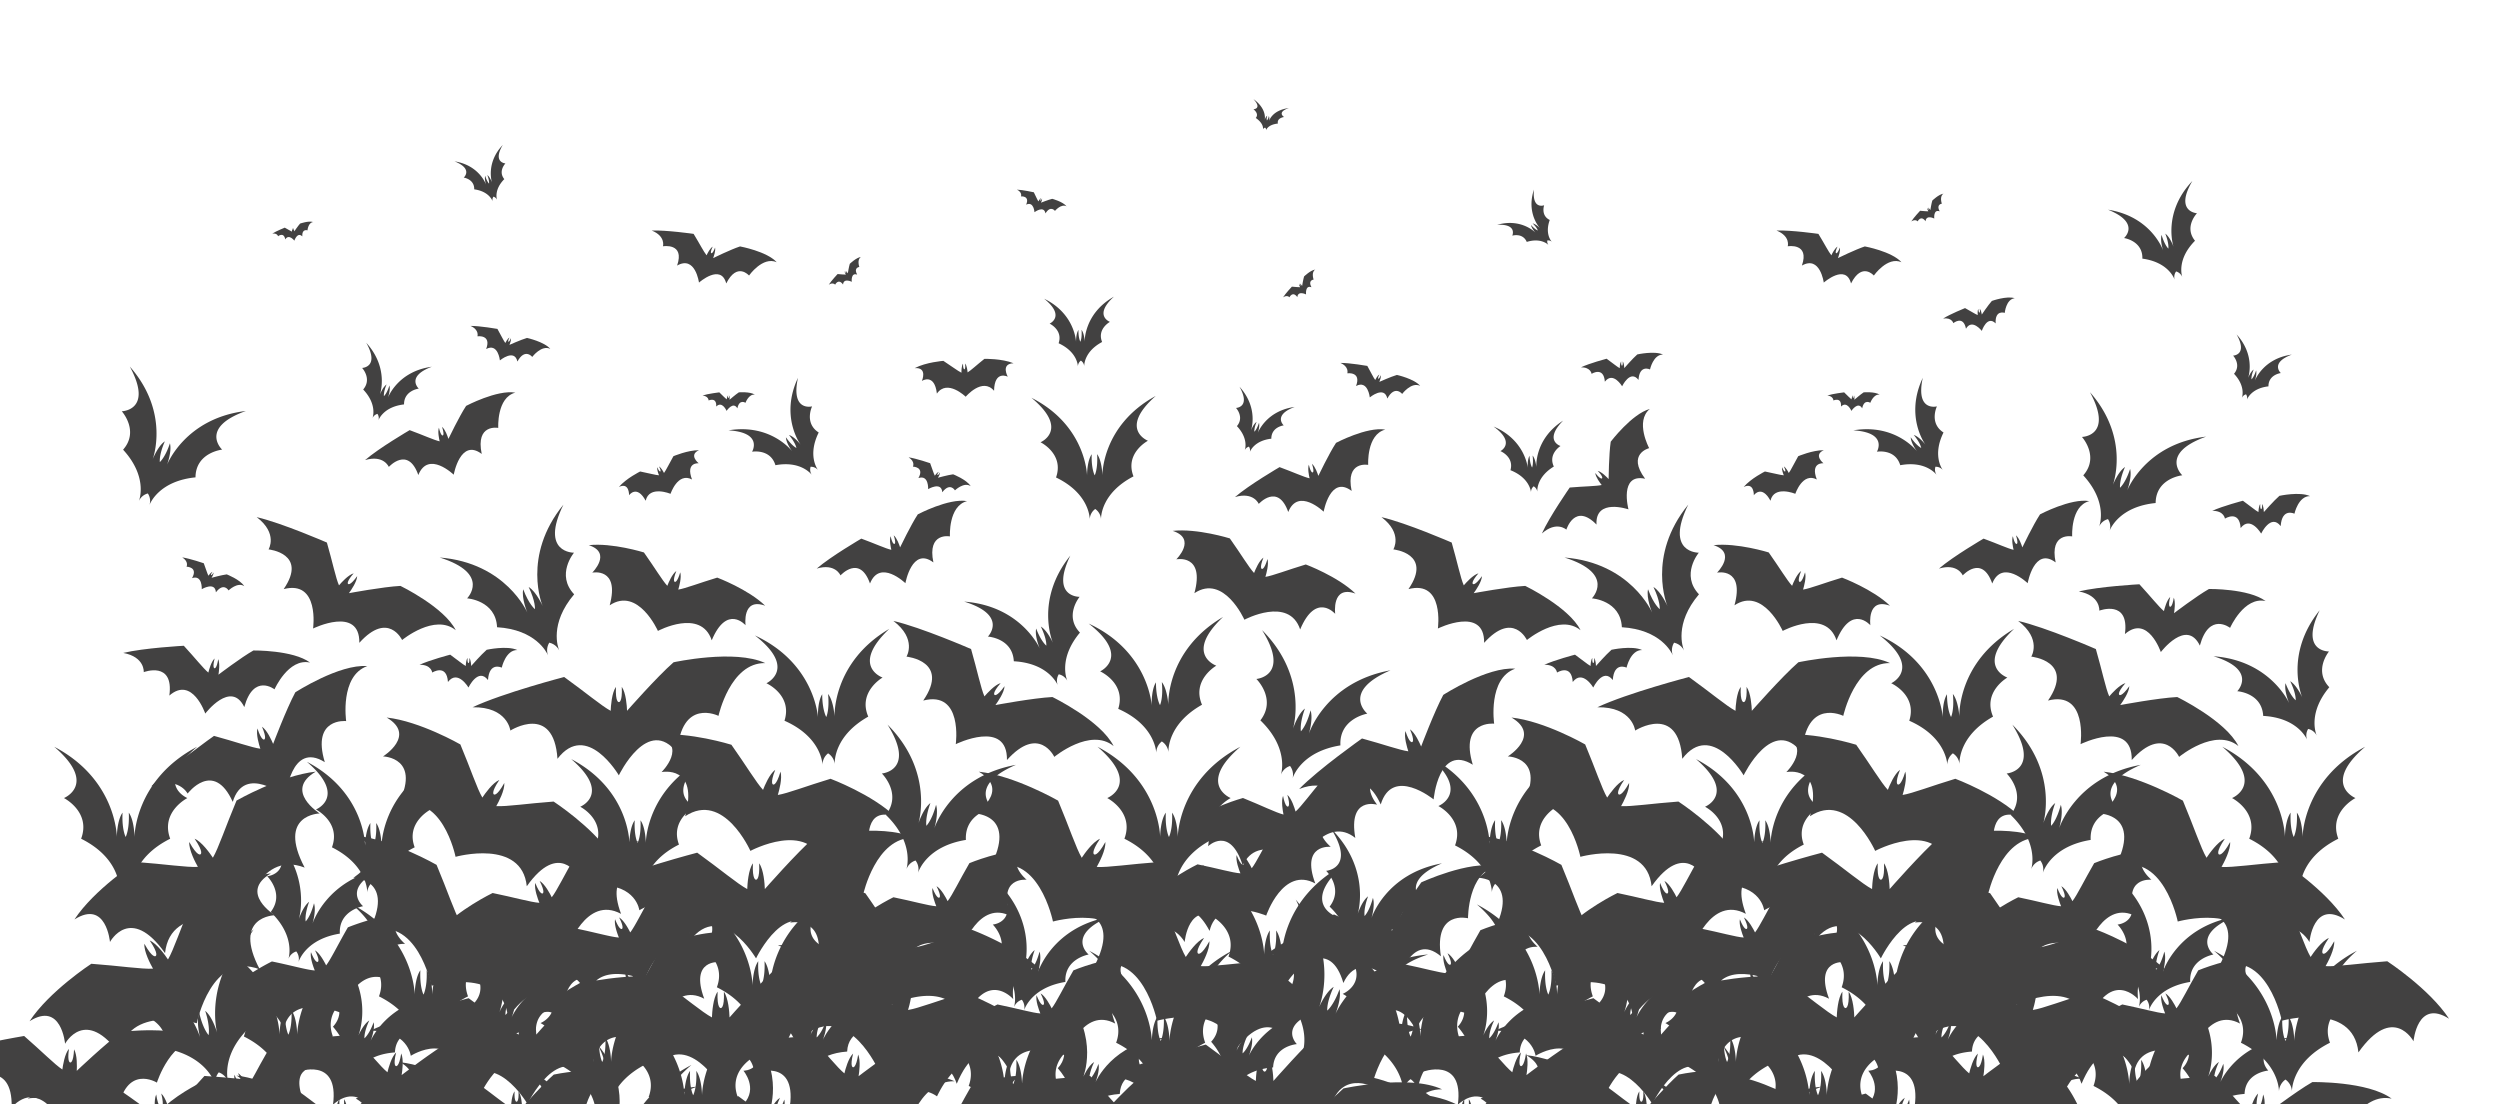 <svg width="1440" height="636" fill="none" xmlns="http://www.w3.org/2000/svg"><g opacity=".8" clip-path="url(#a)" fill="#131212"><path d="M442.304 596.875v-.195a.6.6 0 0 0 0 .195ZM479.703 515.703c-36.019 18.912-36.051 51.993-36.051 51.993s-.049-9.505-3.283-14.054c.455 9.911-1.805 14.005-1.805 14.005s-2.259-4.094-1.804-14.005c-3.234 4.549-3.283 14.054-3.283 14.054s-.033-33.064-36.051-51.993c25.145 21.577 5.591 29.538 5.591 29.538s15.653 7.962 9.899 23.43c21.146 10.577 21.894 26.061 21.91 27.994.033-.861.358-4.37 3.738-6.791a8.88 8.88 0 0 1 3.739 6.791c.016-1.933.764-17.417 21.91-27.994-5.754-15.468 9.899-23.43 9.899-23.43s-19.554-7.961 5.591-29.538ZM207.238 544.039c-36.019 18.912-36.051 51.993-36.051 51.993s-.049-9.505-3.283-14.055c.455 9.895-1.804 14.006-1.804 14.006s-2.26-4.094-1.805-14.006c-3.234 4.55-3.283 14.055-3.283 14.055s-.032-33.064-36.051-51.993c25.145 21.577 5.591 29.538 5.591 29.538s15.653 7.962 9.899 23.43c21.146 10.577 21.894 26.061 21.91 27.994.033-.861.358-4.37 3.739-6.791a8.882 8.882 0 0 1 3.738 6.791c.016-1.933.764-17.417 21.91-27.994-5.754-15.468 9.899-23.43 9.899-23.43s-19.554-7.961 5.591-29.538Z"/><path d="M171.855 554.373s.017-.048.049-.162a2.983 2.983 0 0 0-.049.162ZM220.632 500.399c-32.572 5.946-40.634 31.618-40.634 31.618s2.275-7.393.861-11.715c-2.048 7.799-4.795 10.431-4.795 10.431s-.764-3.737 1.999-11.308c-3.624 2.746-5.965 10.122-5.965 10.122s8.013-25.687-15.36-49.133c14.287 22.861-2.828 24.307-2.828 24.307s10.224 9.992 1.999 20.602c13.849 13.355 10.679 25.557 10.208 27.068.227-.666 1.333-3.314 4.551-4.37 2.032 2.697 1.447 5.492 1.251 6.174.472-1.495 4.828-13.339 23.829-16.426-.715-13.405 13.393-15.793 13.393-15.793s-13.28-10.919 11.491-21.577ZM166.051 552.553s.016-.049.049-.162c-.033.113-.049.162-.049.162ZM677.058 511.297v-.195a.6.6 0 0 0 0 .195ZM714.457 430.141c-36.019 18.912-36.051 51.992-36.051 51.992s-.049-9.505-3.284-14.054c.456 9.895-1.804 14.006-1.804 14.006s-2.259-4.095-1.804-14.006c-3.234 4.549-3.283 14.054-3.283 14.054s-.033-33.064-36.051-51.992c25.144 21.577 5.591 29.538 5.591 29.538s15.653 7.961 9.899 23.429c21.146 10.577 21.894 26.062 21.91 27.995.032-.861.358-4.371 3.738-6.792a8.882 8.882 0 0 1 3.739 6.792c.016-1.933.764-17.418 21.91-27.995-5.754-15.468 9.899-23.429 9.899-23.429s-19.554-7.978 5.591-29.538Z"/><path d="M285.078 520.938c-36.019 18.912-36.051 51.992-36.051 51.992s-.049-9.505-3.283-14.054c.455 9.895-1.805 14.005-1.805 14.005s-2.259-4.094-1.804-14.005c-3.234 4.549-3.283 14.054-3.283 14.054s-.033-33.064-36.051-51.992c25.145 21.576 5.591 29.538 5.591 29.538s15.653 7.961 9.899 23.429c21.146 10.577 21.894 26.061 21.91 27.995.032-.861.358-4.371 3.738-6.792a8.88 8.88 0 0 1 3.739 6.792c.016-1.934.764-17.418 21.91-27.995-5.754-15.468 9.899-23.429 9.899-23.429s-19.554-7.962 5.591-29.538ZM528.742 502.999s.016-.065.049-.179a5.112 5.112 0 0 0-.049.179ZM585.208 440.543c-37.709 6.873-47.039 36.606-47.039 36.606s2.617-8.546.992-13.567c-2.373 9.034-5.559 12.072-5.559 12.072s-.878-4.322 2.324-13.095c-4.193 3.184-6.908 11.714-6.908 11.714s9.281-29.733-17.782-56.867c16.531 26.468-3.283 28.125-3.283 28.125s11.833 11.568 2.308 23.852c16.027 15.468 12.353 29.587 11.817 31.325.276-.78 1.544-3.834 5.266-5.053 2.357 3.12 1.658 6.369 1.447 7.149.552-1.738 5.591-15.435 27.566-19.01-.812-15.516 15.49-18.278 15.49-18.278s-15.311-12.657 13.361-24.973ZM522.027 500.905s.017-.065.065-.178a1.448 1.448 0 0 0-.065.178ZM774.387 498.008C738.368 516.92 738.335 550 738.335 550s-.048-9.504-3.283-14.054c.455 9.895-1.804 14.006-1.804 14.006s-2.259-4.095-1.804-14.006c-3.235 4.55-3.284 14.054-3.284 14.054s-.032-33.064-36.051-51.992c25.145 21.577 5.592 29.538 5.592 29.538s15.652 7.961 9.898 23.429c21.147 10.578 21.894 26.062 21.911 27.995.032-.861.357-4.37 3.738-6.791a8.875 8.875 0 0 1 3.738 6.791c.017-1.933.764-17.417 21.911-27.995-5.754-15.468 9.898-23.429 9.898-23.429s-19.553-7.977 5.592-29.538ZM589.762 582.186s.016-.049.048-.163a2.534 2.534 0 0 0-.048.163ZM638.554 528.227c-32.573 5.947-40.634 31.618-40.634 31.618s2.259-7.393.861-11.715c-2.048 7.799-4.795 10.431-4.795 10.431s-.764-3.737 1.999-11.308c-3.624 2.746-5.965 10.122-5.965 10.122s8.013-25.687-15.36-49.133c14.287 22.861-2.828 24.307-2.828 24.307s10.224 9.992 1.999 20.602c13.849 13.356 10.679 25.557 10.208 27.069.227-.667 1.333-3.315 4.551-4.371 2.032 2.697 1.446 5.492 1.251 6.174.472-1.495 4.828-13.339 23.829-16.426-.716-13.405 13.393-15.793 13.393-15.793s-13.28-10.935 11.491-21.577ZM583.973 580.366s.016-.049.048-.163c-.032.114-.048.163-.048.163ZM634.179 299.187v-.179a.475.475 0 0 0 0 .179Z"/><path d="M665.696 228.07c-31.11 16.93-30.72 45.705-30.72 45.705s-.162-8.27-3.039-12.186c.52 8.612-1.382 12.202-1.382 12.202s-2.015-3.542-1.739-12.153c-2.763 4.013-2.682 12.267-2.682 12.267s-.439-28.791-32.036-44.795c22.154 18.458 5.25 25.639 5.25 25.639s13.734 6.727 8.923 20.277c18.546 8.936 19.391 22.406 19.423 24.096a7.68 7.68 0 0 1 3.154-5.947 7.687 7.687 0 0 1 3.332 5.865c-.017-1.689.439-15.159 18.708-24.647-5.201-13.389 8.322-20.521 8.322-20.521s-17.132-6.711 4.486-25.802Z"/><path d="M627.679 299.28v-.178a.515.515 0 0 0 0 .178ZM267.557 608.656c-29.436 15.452-29.452 42.472-29.452 42.472s-.049-7.767-2.682-11.487c.374 8.091-1.463 11.438-1.463 11.438s-1.853-3.347-1.463-11.438c-2.649 3.72-2.682 11.487-2.682 11.487s-.016-27.02-29.452-42.472c20.545 17.629 4.568 24.128 4.568 24.128s12.791 6.515 8.094 19.14c17.278 8.644 17.896 21.301 17.896 22.877.016-.715.292-3.575 3.055-5.541 2.763 1.966 3.024 4.842 3.056 5.541 0-1.576.618-14.233 17.896-22.877-4.698-12.641 8.094-19.14 8.094-19.14s-16.01-6.499 4.535-24.128ZM253.272 438.805c-33.499 17.58-33.515 48.337-33.515 48.337s-.049-8.823-3.056-13.064c.422 9.213-1.674 13.015-1.674 13.015s-2.097-3.802-1.675-13.015c-3.006 4.241-3.055 13.064-3.055 13.064s-.016-30.741-33.516-48.337c23.373 20.066 5.202 27.458 5.202 27.458s14.547 7.409 9.215 21.788c19.651 9.847 20.35 24.226 20.367 26.029.032-.812.325-4.062 3.462-6.304 3.137 2.242 3.445 5.508 3.462 6.304.016-1.803.715-16.182 20.366-26.029-5.348-14.379 9.216-21.788 9.216-21.788s-18.172-7.392 5.201-27.458ZM405.506 437.227c-33.499 17.58-33.515 48.337-33.515 48.337s-.049-8.823-3.056-13.064c.423 9.213-1.674 13.015-1.674 13.015s-2.097-3.802-1.674-13.015c-3.007 4.241-3.056 13.064-3.056 13.064s-.016-30.741-33.515-48.337c23.373 20.065 5.201 27.458 5.201 27.458s14.547 7.409 9.216 21.788c19.651 9.846 20.35 24.226 20.366 26.029.032-.812.325-4.062 3.462-6.304 3.137 2.242 3.446 5.508 3.462 6.304.016-1.803.715-16.183 20.366-26.029-5.347-14.379 9.216-21.788 9.216-21.788s-18.172-7.409 5.201-27.458ZM322.187 374.835s-.033-.065-.082-.179c.049.114.082.179.082.179Z"/><path d="M324.543 290.672c-24.202 29.717-11.996 58.378-11.996 58.378s-3.559-8.205-8.045-10.951c4.063 8.416 3.624 12.787 3.624 12.787s-3.478-2.713-6.745-11.455c-1.121 5.151 2.357 13.388 2.357 13.388s-12.256-28.644-50.468-31.699c29.76 9.391 15.782 23.527 15.782 23.527s16.514 1.105 17.262 16.637c22.235 1.349 28.623 14.477 29.338 16.151-.293-.764-1.317-3.916.715-7.263 3.82.845 5.396 3.753 5.738 4.501-.699-1.674-5.787-15.371 8.614-32.35-10.711-11.276-.097-23.965-.097-23.965s-19.879.309-6.079-27.686Z"/><path d="M315.718 377.601s-.016-.065-.081-.179c.048.114.081.179.081.179ZM471.284 270.855s-.032-.032-.081-.097a.459.459 0 0 1 .081.097Z"/><path d="M459.63 217.625c-10.565 22.438 1.577 38.54 1.577 38.54s-3.511-4.599-6.762-5.622c3.869 4.647 4.275 7.474 4.275 7.474s-2.6-1.154-6.03-6.142c.097 3.412 3.576 8.043 3.576 8.043s-12.174-16.085-36.653-12.04c20.171 1.251 13.589 12.316 13.589 12.316s10.548-1.885 13.442 7.766c14.173-2.615 20.236 4.631 20.951 5.573a5.426 5.426 0 0 1-.683-4.679c2.536-.065 3.982 1.511 4.307 1.934-.699-.943-6.03-8.758.358-21.675-8.485-5.41-3.803-15.045-3.803-15.045s-12.435 3.282-8.144-16.443Z"/><path d="M467.659 273.597s-.032-.032-.081-.097c.049.065.081.097.081.097ZM286.297 115.198s.001-.033-.016-.065c.017.049.016.065.016.065Z"/><path d="M289.598 83.484c-9.996 10.529-6.193 21.707-6.193 21.707s-1.105-3.2-2.73-4.37c1.3 3.298 1.008 4.939 1.008 4.939s-1.236-1.121-2.211-4.517c-.569 1.917.504 5.118.504 5.118s-3.82-11.178-18.156-13.42c10.972 4.403 5.283 9.342 5.283 9.342s6.209.894 6.046 6.775c8.355 1.154 10.403 6.288 10.614 6.938a3.08 3.08 0 0 1 .488-2.713c1.414.422 1.934 1.576 2.048 1.868-.212-.65-1.739-5.963 4.177-11.974-3.722-4.566.65-9.05.65-9.05s-7.542-.472-1.528-10.643Z"/><path d="M283.778 116.057s0-.016-.016-.065c0 .033.016.065.016.065ZM1257.03 159.731s-.02-.049-.05-.114c.03.081.05.114.05.114Z"/><path d="M1262.81 104.242c-17.48 18.425-10.84 37.971-10.84 37.971s-1.93-5.605-4.76-7.636c2.26 5.768 1.76 8.627 1.76 8.627s-2.17-1.966-3.89-7.912c-.99 3.347.88 8.968.88 8.968s-6.66-19.546-31.76-23.478c19.2 7.702 9.25 16.329 9.25 16.329s10.86 1.56 10.56 11.861c14.63 1.999 18.19 11 18.58 12.137a5.5 5.5 0 0 1 .85-4.76 5.501 5.501 0 0 1 3.57 3.265c-.39-1.137-3.05-10.447 7.32-20.943-6.52-7.978 1.13-15.841 1.13-15.841s-13.16-.78-2.65-18.588ZM1252.62 161.239s-.01-.049-.03-.114c.02.065.03.114.03.114ZM217.953 242.238s.016-.032.033-.097c-.017.065-.033.097-.033.097ZM248.738 211.24c-19.716 2.648-25.275 17.823-25.275 17.823s1.576-4.37.845-7.002c-1.447 4.63-3.17 6.125-3.17 6.125s-.357-2.258 1.528-6.727c-2.243 1.544-3.868 5.898-3.868 5.898s5.542-15.191-7.834-29.912c7.915 14.12-2.39 14.493-2.39 14.493s5.852 6.288.618 12.414c7.932 8.4 5.672 15.63 5.364 16.523.162-.389.894-1.949 2.844-2.485 1.154 1.673.715 3.33.569 3.737.325-.894 3.267-7.864 14.758-9.18-.048-8.059 8.485-9.099 8.485-9.099s-7.623-6.922 7.526-12.608ZM214.523 240.988s.017-.032.033-.097l-.033.097ZM719.82 260.502s.016-.032.032-.08c-.032.048-.032.08-.032.08ZM745.746 234.391c-16.596 2.225-21.277 15.012-21.277 15.012s1.317-3.672.715-5.897c-1.219 3.899-2.665 5.15-2.665 5.15s-.293-1.901 1.284-5.67c-1.902 1.299-3.251 4.971-3.251 4.971s4.665-12.787-6.599-25.184c6.664 11.894-2.015 12.202-2.015 12.202s4.924 5.297.52 10.464c6.68 7.084 4.778 13.161 4.518 13.924a3.63 3.63 0 0 1 2.406-2.096 3.665 3.665 0 0 1 .487 3.152c.277-.747 2.764-6.629 12.418-7.734-.032-6.791 7.136-7.668 7.136-7.668s-6.453-5.833 6.323-10.626ZM716.926 259.448s.016-.033.032-.081c-.016.048-.032.081-.032.081ZM1294.15 230.346s.02-.032.03-.08c-.03.048-.03.08-.03.08Z"/><path d="M1320.08 204.25c-16.6 2.226-21.28 15.013-21.28 15.013s1.32-3.672.72-5.898c-1.22 3.899-2.67 5.15-2.67 5.15s-.29-1.901 1.28-5.67c-1.9 1.3-3.25 4.972-3.25 4.972s4.67-12.787-6.6-25.184c6.67 11.893-2.01 12.202-2.01 12.202s4.92 5.297.52 10.463c6.68 7.084 4.78 13.161 4.52 13.925.13-.325.75-1.641 2.4-2.096.96 1.413.61 2.811.49 3.152.28-.748 2.76-6.629 12.42-7.734-.03-6.792 7.13-7.669 7.13-7.669s-6.45-5.833 6.33-10.626ZM1291.26 229.284s.01-.033.03-.081c-.02.048-.03.081-.03.081ZM641.626 170.875c-17.327 9.765-16.856 25.915-16.856 25.915s-.162-4.647-1.804-6.824c.374 4.826-.683 6.873-.683 6.873s-1.17-1.966-1.089-6.808c-1.511 2.275-1.397 6.905-1.397 6.905s-.488-16.15-18.367-24.875c12.596 10.171 3.153 14.347 3.153 14.347s7.769 3.672 5.185 11.308c10.484 4.858 11.069 12.413 11.101 13.356a4.32 4.32 0 0 1 1.723-3.363c1.691 1.137 1.902 2.843 1.918 3.265-.016-.942.114-8.513 10.305-13.989-3.039-7.474 4.502-11.585 4.502-11.585s-9.671-3.623 2.309-14.525ZM480.794 440.312s0-.065-.017-.195c0 .114.017.195.017.195Z"/><path d="M512.245 362.211c-33.028 19.465-31.532 50.579-31.532 50.579s-.488-8.936-3.739-13.063c.894 9.294-1.04 13.258-1.04 13.258s-2.308-3.753-2.34-13.096c-2.829 4.436-2.455 13.372-2.455 13.372s-1.544-31.114-36.311-47.248c24.657 19.14 6.632 27.54 6.632 27.54s15.1 6.775 10.402 21.593c20.383 8.985 21.797 23.51 21.91 25.33-.016-.812.13-4.127 3.202-6.564a8.335 8.335 0 0 1 3.82 6.207c-.081-1.82-.081-16.41 19.326-27.345-6.128-14.282 8.241-22.503 8.241-22.503s-18.774-6.597 3.884-28.06Z"/><path d="M473.773 440.656v-.195a.644.644 0 0 0 0 .195ZM204.07 619.49s.017-.049.065-.146a.647.647 0 0 1-.065.146Z"/><path d="M253.563 573.785c-30.541 2.763-40.114 25.786-40.114 25.786s2.714-6.63 1.771-10.74c-2.535 7.035-5.298 9.228-5.298 9.228s-.39-3.509 2.795-10.268c-3.575 2.242-6.355 8.839-6.355 8.839s9.541-23.023-10.077-46.599c11.264 22.276-4.633 22.178-4.633 22.178s8.599 10.058.13 19.173c11.654 13.469 7.721 24.469 7.168 25.817.277-.601 1.512-2.941 4.551-3.639 1.658 2.648.862 5.183.634 5.8.569-1.348 5.559-11.893 23.341-13.16.471-12.43 13.669-13.454 13.669-13.454s-11.312-11.194 12.418-18.961ZM198.887 617.349s.016-.048.065-.146c-.049.098-.065.146-.065.146ZM285.305 606.037s.016-.049.065-.146c-.049.097-.065.146-.065.146ZM334.782 560.317c-30.541 2.762-40.114 25.785-40.114 25.785s2.714-6.629 1.771-10.74c-2.535 7.035-5.299 9.229-5.299 9.229s-.39-3.51 2.796-10.269c-3.576 2.242-6.355 8.839-6.355 8.839s9.541-23.023-10.078-46.599c11.264 22.276-4.632 22.179-4.632 22.179s8.598 10.057.13 19.172c11.654 13.469 7.721 24.469 7.168 25.818.276-.602 1.512-2.941 4.551-3.64 1.658 2.648.862 5.183.634 5.801.569-1.349 5.559-11.894 23.341-13.161.471-12.43 13.669-13.453 13.669-13.453s-11.313-11.195 12.418-18.961ZM280.105 603.881s.017-.049.065-.147c-.048.098-.065.147-.065.147ZM624.754 572.523c-36.019 18.913-36.051 51.993-36.051 51.993s-.049-9.505-3.284-14.054c.455 9.911-1.804 14.005-1.804 14.005s-2.259-4.094-1.804-14.005c-3.235 4.549-3.283 14.054-3.283 14.054s-.033-33.064-36.051-51.993c25.144 21.577 5.591 29.539 5.591 29.539s15.652 7.961 9.899 23.429c21.146 10.577 21.893 26.061 21.91 27.995.032-.861.357-4.371 3.738-6.792a8.88 8.88 0 0 1 3.739 6.792c.016-1.934.763-17.418 21.91-27.995-5.754-15.468 9.898-23.429 9.898-23.429s-19.553-7.962 5.592-29.539ZM398.271 613.414c-42.91 22.519-42.926 61.92-42.926 61.92s-.065-11.308-3.917-16.735c.552 11.796-2.146 16.67-2.146 16.67s-2.698-4.874-2.145-16.67c-3.852 5.427-3.918 16.735-3.918 16.735s-.032-39.384-42.926-61.92c29.94 25.688 6.664 35.176 6.664 35.176s18.643 9.489 11.8 27.914c25.178 12.608 26.072 31.033 26.088 33.34.032-1.04.422-5.199 4.437-8.075 4.031 2.876 4.405 7.052 4.437 8.075.017-2.307.911-20.732 26.088-33.34-6.843-18.425 11.8-27.914 11.8-27.914s-23.275-9.472 6.664-35.176ZM1258.43 599.852c-42.91 22.519-42.93 61.92-42.93 61.92s-.06-11.309-3.92-16.736c.56 11.796-2.14 16.671-2.14 16.671s-2.7-4.875-2.15-16.671c-3.85 5.427-3.91 16.736-3.91 16.736s-.04-39.385-42.93-61.92c29.94 25.687 6.66 35.176 6.66 35.176s18.65 9.488 11.8 27.913c25.18 12.609 26.07 31.034 26.09 33.341.03-1.04.42-5.2 4.44-8.075 4.03 2.875 4.4 7.051 4.44 8.075.01-2.307.91-20.732 26.08-33.341-6.84-18.425 11.8-27.913 11.8-27.913s-23.27-9.489 6.67-35.176ZM709.68 547.648c-36.019 18.913-36.052 51.993-36.052 51.993s-.048-9.505-3.283-14.054c.455 9.911-1.804 14.005-1.804 14.005s-2.259-4.094-1.804-14.005c-3.235 4.549-3.284 14.054-3.284 14.054s-.032-33.064-36.051-51.993c25.145 21.577 5.592 29.539 5.592 29.539s15.652 7.961 9.898 23.429c21.147 10.577 21.894 26.061 21.911 27.995.032-.861.357-4.371 3.738-6.792a8.875 8.875 0 0 1 3.738 6.792c.017-1.934.764-17.418 21.911-27.995-5.754-15.468 9.898-23.429 9.898-23.429s-19.553-7.962 5.592-29.539Z"/><path d="M671.075 597.692c-30.541 2.762-40.115 25.785-40.115 25.785s2.715-6.629 1.772-10.74c-2.535 7.035-5.299 9.229-5.299 9.229s-.39-3.51 2.796-10.269c-3.576 2.242-6.355 8.839-6.355 8.839s9.541-23.023-10.078-46.598c11.264 22.275-4.632 22.178-4.632 22.178s8.598 10.057.13 19.172c11.654 13.469 7.721 24.469 7.168 25.818.276-.602 1.512-2.941 4.551-3.64 1.658 2.648.862 5.183.634 5.801.569-1.349 5.559-11.894 23.341-13.161.471-12.43 13.669-13.453 13.669-13.453s-11.313-11.211 12.418-18.961ZM709.906 628.154s.016-.048.065-.146c-.049.098-.065.146-.065.146Z"/><path d="M759.399 582.45c-30.541 2.762-40.114 25.785-40.114 25.785s2.714-6.629 1.771-10.74c-2.535 7.035-5.298 9.229-5.298 9.229s-.39-3.51 2.795-10.269c-3.576 2.242-6.355 8.839-6.355 8.839s9.541-23.023-10.077-46.599c11.264 22.276-4.633 22.178-4.633 22.178s8.599 10.058.13 19.173c11.654 13.469 7.721 24.469 7.168 25.817.277-.601 1.512-2.94 4.551-3.639 1.658 2.648.862 5.183.634 5.8.569-1.348 5.559-11.893 23.341-13.16.471-12.43 13.669-13.453 13.669-13.453s-11.329-11.195 12.418-18.961ZM704.703 625.99s.016-.049.065-.146c-.049.097-.065.146-.065.146ZM440.418 578.891c-36.019 18.912-36.051 51.992-36.051 51.992s-.049-9.505-3.284-14.054c.455 9.911-1.804 14.006-1.804 14.006s-2.259-4.095-1.804-14.006c-3.234 4.549-3.283 14.054-3.283 14.054s-.033-33.064-36.051-51.992c25.144 21.577 5.591 29.538 5.591 29.538s15.652 7.961 9.899 23.429c21.146 10.577 21.894 26.061 21.91 27.995.032-.861.357-4.371 3.738-6.792a8.882 8.882 0 0 1 3.739 6.792c.016-1.934.764-17.418 21.91-27.995-5.754-15.468 9.898-23.429 9.898-23.429s-19.553-7.961 5.592-29.538Z"/><path d="M401.813 625.864c-30.541 2.762-40.114 25.785-40.114 25.785s2.714-6.629 1.771-10.74c-2.535 7.035-5.298 9.229-5.298 9.229s-.39-3.51 2.795-10.269c-3.575 2.242-6.355 8.839-6.355 8.839s9.541-23.023-10.077-46.599c11.264 22.276-4.633 22.179-4.633 22.179s8.599 10.057.13 19.172c11.654 13.469 7.721 24.469 7.168 25.817.277-.601 1.512-2.94 4.551-3.639 1.658 2.648.862 5.183.634 5.8.569-1.348 5.559-11.893 23.341-13.16.471-12.43 13.669-13.453 13.669-13.453s-11.329-11.195 12.418-18.961ZM490.122 618.293c-30.541 2.762-40.115 25.785-40.115 25.785s2.715-6.629 1.772-10.724c-2.536 7.035-5.299 9.229-5.299 9.229s-.39-3.51 2.796-10.269c-3.576 2.243-6.355 8.839-6.355 8.839s9.541-23.023-10.078-46.598c11.264 22.275-4.632 22.178-4.632 22.178s8.598 10.057.13 19.172c11.654 13.469 7.721 24.469 7.168 25.818.276-.601 1.512-2.941 4.551-3.64 1.658 2.649.861 5.183.634 5.801.569-1.349 5.559-11.894 23.341-13.161.471-12.429 13.669-13.453 13.669-13.453s-11.313-11.211 12.418-18.977Z"/><path d="M388.031 559.75c-36.019 18.912-36.051 51.993-36.051 51.993s-.049-9.505-3.283-14.055c.455 9.895-1.805 14.006-1.805 14.006s-2.259-4.095-1.804-14.006c-3.234 4.55-3.283 14.055-3.283 14.055s-.032-33.064-36.051-51.993c25.145 21.577 5.591 29.538 5.591 29.538s15.653 7.962 9.899 23.43c21.146 10.577 21.894 26.061 21.91 27.994.033-.861.358-4.37 3.738-6.791a8.88 8.88 0 0 1 3.739 6.791c.016-1.933.764-17.417 21.91-27.994-5.754-15.468 9.899-23.43 9.899-23.43s-19.537-7.961 5.591-29.538ZM464.57 618.974s.017-.048.065-.146c-.048.098-.065.146-.065.146Z"/><path d="M514.048 573.269c-30.541 2.762-40.115 25.785-40.115 25.785s2.715-6.629 1.772-10.723c-2.536 7.035-5.299 9.228-5.299 9.228s-.39-3.509 2.796-10.268c-3.576 2.242-6.355 8.839-6.355 8.839s9.541-23.023-10.078-46.599c11.264 22.276-4.632 22.178-4.632 22.178s8.598 10.058.13 19.173c11.654 13.469 7.72 24.469 7.168 25.817.276-.601 1.511-2.941 4.551-3.639 1.658 2.648.861 5.183.634 5.8.569-1.348 5.559-11.893 23.34-13.16.472-12.43 13.67-13.454 13.67-13.454s-11.313-11.21 12.418-18.977Z"/><path d="M459.371 616.81s.016-.048.065-.146c-.049.098-.065.146-.065.146ZM1127.58 515.703c-36.02 18.912-36.05 51.993-36.05 51.993s-.05-9.505-3.28-14.054c.45 9.911-1.81 14.005-1.81 14.005s-2.26-4.094-1.8-14.005c-3.24 4.549-3.28 14.054-3.28 14.054s-.04-33.064-36.06-51.993c25.15 21.577 5.6 29.538 5.6 29.538s15.65 7.962 9.89 23.43c21.15 10.577 21.9 26.061 21.91 27.994.04-.861.36-4.37 3.74-6.791a8.876 8.876 0 0 1 3.74 6.791c.02-1.933.77-17.417 21.91-27.994-5.75-15.468 9.9-23.43 9.9-23.43s-19.55-7.961 5.59-29.538ZM1082.72 596.875v-.195c-.01.13 0 .195 0 .195ZM857.769 539.977c-39.627 20.813-39.66 57.192-39.66 57.192s-.065-10.448-3.625-15.468c.504 10.902-1.983 15.403-1.983 15.403s-2.486-4.501-1.983-15.403c-3.559 5.004-3.624 15.468-3.624 15.468s-.033-36.379-39.66-57.192c27.664 23.737 6.161 32.495 6.161 32.495s17.229 8.757 10.89 25.785c23.259 11.65 24.088 28.677 24.104 30.806.033-.959.39-4.81 4.112-7.458 3.723 2.648 4.08 6.515 4.113 7.458.016-2.129.845-19.156 24.104-30.806-6.323-17.011 10.89-25.785 10.89-25.785s-21.504-8.774 6.161-32.495Z"/><path d="M808.406 629.274v-.227a.78.78 0 0 0 0 .227ZM781.801 551.256s.016-.049.049-.162c-.033.097-.049.162-.049.162ZM830.578 497.282c-32.573 5.946-40.635 31.618-40.635 31.618s2.276-7.393.861-11.715c-2.048 7.799-4.794 10.431-4.794 10.431s-.764-3.737 1.999-11.308c-3.625 2.745-5.965 10.122-5.965 10.122s8.013-25.688-15.36-49.133c14.287 22.86-2.829 24.306-2.829 24.306s10.224 9.993 2 20.603c13.848 13.355 10.679 25.557 10.207 27.068.228-.666 1.333-3.314 4.551-4.37 2.032 2.697 1.447 5.491 1.252 6.174.471-1.495 4.827-13.34 23.828-16.427-.715-13.404 13.393-15.793 13.393-15.793s-13.279-10.918 11.492-21.576ZM775.996 549.436s.016-.049.049-.163c-.033.098-.049.163-.049.163ZM1362.34 430.141c-36.02 18.912-36.05 51.992-36.05 51.992s-.05-9.505-3.28-14.054c.45 9.895-1.81 14.006-1.81 14.006s-2.26-4.095-1.8-14.006c-3.24 4.549-3.29 14.054-3.29 14.054s-.03-33.064-36.05-51.992c25.15 21.577 5.59 29.538 5.59 29.538s15.66 7.961 9.9 23.429c21.15 10.577 21.9 26.062 21.91 27.995.04-.861.36-4.371 3.74-6.792a8.878 8.878 0 0 1 3.74 6.792c.02-1.933.76-17.418 21.91-27.995-5.75-15.468 9.9-23.429 9.9-23.429s-19.56-7.978 5.59-29.538Z"/><path d="M1317.48 511.297v-.195c-.02.13 0 .195 0 .195ZM932.961 520.938c-36.019 18.912-36.051 51.992-36.051 51.992s-.049-9.505-3.284-14.054c.456 9.895-1.804 14.005-1.804 14.005s-2.259-4.094-1.804-14.005c-3.235 4.549-3.283 14.054-3.283 14.054s-.033-33.064-36.051-51.992c25.144 21.576 5.591 29.538 5.591 29.538s15.652 7.961 9.899 23.429c21.146 10.577 21.894 26.061 21.91 27.995.032-.861.357-4.371 3.738-6.792a8.88 8.88 0 0 1 3.739 6.792c.016-1.934.764-17.418 21.91-27.995-5.754-15.468 9.898-23.429 9.898-23.429s-19.553-7.962 5.592-29.538ZM1176.62 502.999s.02-.065.05-.179c-.03.114-.05.179-.05.179ZM1233.09 440.543c-37.71 6.873-47.04 36.606-47.04 36.606s2.61-8.546.99-13.567c-2.37 9.034-5.56 12.072-5.56 12.072s-.88-4.322 2.32-13.095c-4.19 3.184-6.9 11.714-6.9 11.714s9.28-29.733-17.78-56.867c16.53 26.468-3.29 28.125-3.29 28.125s11.83 11.568 2.31 23.852c16.03 15.468 12.35 29.587 11.82 31.325a8.303 8.303 0 0 1 5.26-5.053c2.36 3.12 1.66 6.369 1.45 7.149.55-1.738 5.59-15.435 27.57-19.01-.82-15.516 15.49-18.278 15.49-18.278s-15.32-12.657 13.36-24.973ZM1169.91 500.905s.01-.065.06-.178a.794.794 0 0 0-.06.178ZM1237.66 582.186s.01-.049.05-.163a.803.803 0 0 0-.05.163ZM1286.43 528.227c-32.57 5.947-40.63 31.618-40.63 31.618s2.27-7.393.86-11.715c-2.05 7.799-4.8 10.431-4.8 10.431s-.76-3.737 2-11.308c-3.62 2.746-5.96 10.122-5.96 10.122s8.01-25.687-15.36-49.133c14.29 22.861-2.83 24.307-2.83 24.307s10.22 9.992 2 20.602c13.85 13.356 10.68 25.557 10.21 27.069a7.187 7.187 0 0 1 4.55-4.371c2.03 2.697 1.45 5.492 1.25 6.174.47-1.495 4.83-13.339 23.83-16.426-.72-13.405 13.39-15.793 13.39-15.793s-13.28-10.935 11.49-21.577ZM1231.85 580.366s.02-.049.05-.163c-.03.114-.05.163-.05.163ZM1215.08 305.858s.03-.065.06-.163c-.05.114-.06.163-.06.163ZM1270.73 251.496c-35.17 4.192-45.48 31.065-45.48 31.065s2.91-7.734 1.69-12.445c-2.69 8.188-5.81 10.821-5.81 10.821s-.57-4.03 2.89-11.942c-4.05 2.697-7.04 10.398-7.04 10.398s10.26-26.89-13.15-53.471c13.74 25.363-4.63 25.752-4.63 25.752s10.26 11.341.76 22.13c13.9 15.175 9.71 27.995 9.11 29.571a7.67 7.67 0 0 1 5.13-4.355c2 3.006 1.17 5.963.93 6.678.62-1.576 6.03-13.924 26.52-15.955.13-14.363 15.35-15.972 15.35-15.972s-13.41-12.543 13.73-22.275ZM1209.02 303.553s.01-.049.06-.162a.59.59 0 0 0-.06.162ZM86 291.077s.016-.065.065-.163c-.032.098-.065.163-.065.163ZM141.67 236.715c-35.173 4.191-45.478 31.065-45.478 31.065s2.91-7.734 1.69-12.446c-2.698 8.189-5.819 10.821-5.819 10.821s-.569-4.029 2.893-11.942c-4.047 2.697-7.038 10.399-7.038 10.399s10.257-26.89-13.149-53.471c13.735 25.362-4.632 25.752-4.632 25.752s10.256 11.341.764 22.13c13.897 15.175 9.703 27.994 9.102 29.57a7.682 7.682 0 0 1 5.152-4.354c2 3.006 1.17 5.963.927 6.678.601-1.576 6.03-13.924 26.526-15.955.13-14.363 15.344-15.972 15.344-15.972s-13.442-12.559 13.718-22.275ZM79.938 288.756s.016-.049.064-.162a2.348 2.348 0 0 0-.064.162ZM915.436 608.656c-29.436 15.452-29.452 42.472-29.452 42.472s-.049-7.767-2.682-11.487c.374 8.091-1.463 11.438-1.463 11.438s-1.853-3.347-1.463-11.438c-2.649 3.72-2.682 11.487-2.682 11.487s-.016-27.02-29.452-42.472c20.545 17.629 4.568 24.128 4.568 24.128s12.791 6.515 8.094 19.14c17.278 8.644 17.896 21.301 17.896 22.877.016-.715.292-3.575 3.055-5.541 2.763 1.966 3.023 4.842 3.056 5.541.016-1.576.618-14.233 17.895-22.877-4.697-12.641 8.095-19.14 8.095-19.14s-15.994-6.499 4.535-24.128ZM902.742 435.68c-34.881 18.311-34.897 50.335-34.897 50.335s-.049-9.196-3.186-13.599c.439 9.586-1.739 13.55-1.739 13.55s-2.195-3.964-1.739-13.55c-3.137 4.403-3.186 13.599-3.186 13.599s-.033-32.024-34.897-50.335c24.348 20.894 5.412 28.596 5.412 28.596s15.165 7.717 9.59 22.681c20.464 10.253 21.195 25.233 21.211 27.102.033-.845.342-4.225 3.609-6.564 3.267 2.339 3.592 5.735 3.608 6.564.016-1.869.748-16.865 21.211-27.102-5.575-14.98 9.59-22.681 9.59-22.681s-18.936-7.702 5.413-28.596ZM859.296 514.273v-.195a.6.6 0 0 0 0 .195ZM1018.62 512.679v-.195c-.02.13 0 .195 0 .195ZM1053.39 437.227c-33.5 17.58-33.52 48.337-33.52 48.337s-.05-8.823-3.06-13.064c.43 9.213-1.67 13.015-1.67 13.015s-2.1-3.802-1.67-13.015c-3.01 4.241-3.06 13.064-3.06 13.064s-.03-30.741-33.515-48.337c23.375 20.065 5.201 27.458 5.201 27.458s14.547 7.409 9.216 21.788c19.648 9.846 20.348 24.226 20.368 26.029.03-.812.32-4.062 3.46-6.304 3.14 2.242 3.45 5.508 3.46 6.304.02-1.803.72-16.183 20.37-26.029-5.35-14.379 9.21-21.788 9.21-21.788s-18.17-7.409 5.21-27.458ZM970.07 374.835s-.033-.065-.082-.179c.049.114.082.179.082.179Z"/><path d="M972.426 290.672c-24.202 29.717-11.996 58.378-11.996 58.378s-3.559-8.205-8.045-10.951c4.063 8.416 3.624 12.787 3.624 12.787s-3.478-2.713-6.745-11.455c-1.122 5.151 2.357 13.388 2.357 13.388s-12.272-28.644-50.469-31.699c29.761 9.391 15.783 23.527 15.783 23.527s16.514 1.105 17.261 16.637c22.236 1.349 28.623 14.477 29.339 16.151-.293-.764-1.317-3.916.715-7.263 3.82.845 5.396 3.753 5.738 4.501-.699-1.674-5.787-15.371 8.614-32.35-10.711-11.276-.097-23.965-.097-23.965s-19.863.309-6.079-27.686Z"/><path d="M963.601 377.601s-.016-.065-.081-.179c.048.114.081.179.081.179ZM1119.18 270.855s-.03-.032-.08-.097c.05.065.08.097.08.097Z"/><path d="M1107.52 217.625c-10.56 22.438 1.58 38.54 1.58 38.54s-3.51-4.599-6.76-5.622c3.87 4.647 4.27 7.474 4.27 7.474s-2.6-1.154-6.03-6.142c.1 3.412 3.58 8.043 3.58 8.043s-12.17-16.085-36.65-12.04c20.17 1.251 13.59 12.316 13.59 12.316s10.54-1.885 13.44 7.766c14.17-2.615 20.23 4.631 20.95 5.573a5.418 5.418 0 0 1-.68-4.679c2.53-.065 3.98 1.511 4.3 1.934-.7-.943-6.03-8.758.36-21.675-8.48-5.41-3.8-15.045-3.8-15.045s-12.45 3.282-8.15-16.443Z"/><path d="M1115.54 273.597s-.03-.032-.08-.097c.05.065.08.097.08.097ZM729.281 75.095s0-.016.016-.032c-.016.016-.016.032-.016.032ZM742.4 62.23c-9.85 1.283-11.41 7.473-11.41 7.473s.438-1.787-.147-2.843c-.357 1.885-1.105 2.502-1.105 2.502s-.374-.91.211-2.73c-1.024.65-1.479 2.421-1.479 2.421s1.561-6.19-6.501-11.99c5.234 5.621 0 5.881 0 5.881s3.511 2.47 1.349 5.004c4.746 3.299 4.21 6.256 4.128 6.613.049-.162.293-.796 1.252-1.04.731.667.634 1.333.601 1.511.098-.357 1.008-3.217 6.762-3.867-.699-3.249 3.576-3.769 3.576-3.769s-4.503-2.697 2.763-5.167ZM727.414 74.626s0-.016.016-.032c0 .016-.016.032-.016.032ZM614.885 392.412s-.016-.049-.065-.146c.049.097.065.146.065.146ZM616.511 320.031c-20.675 25.672-10.029 50.254-10.029 50.254s-3.104-7.035-6.973-9.391c3.544 7.214 3.17 10.984 3.17 10.984s-3.007-2.307-5.851-9.83c-.943 4.435 2.08 11.503 2.08 11.503s-10.679-24.566-43.56-27.02c25.648 7.929 13.685 20.147 13.685 20.147s14.206.878 14.922 14.217c19.13 1.056 24.673 12.316 25.307 13.746a7.127 7.127 0 0 1 .585-6.239c3.283.698 4.665 3.2 4.957 3.834-.617-1.446-5.038-13.193 7.25-27.865-9.265-9.635-.195-20.602-.195-20.602s-17.067.406-5.348-23.738ZM609.342 394.818s-.016-.049-.065-.146a.708.708 0 0 0 .065.146ZM1334.53 423.865s-.02-.049-.07-.146c.05.097.07.146.07.146ZM1336.15 351.5c-20.67 25.671-10.03 50.254-10.03 50.254s-3.1-7.035-6.97-9.391c3.54 7.214 3.17 10.983 3.17 10.983s-3.01-2.307-5.85-9.829c-.94 4.435 2.08 11.503 2.08 11.503s-10.68-24.567-43.56-27.02c25.65 7.929 13.68 20.147 13.68 20.147s14.21.878 14.93 14.217c19.13 1.056 24.67 12.316 25.3 13.746a7.133 7.133 0 0 1 .59-6.24c3.28.699 4.66 3.201 4.95 3.835-.61-1.446-5.05-13.193 7.25-27.865-9.26-9.635-.19-20.602-.19-20.602s-17.07.39-5.35-23.738ZM1328.98 426.271s-.01-.049-.06-.146c.03.097.06.146.06.146ZM893.95 139.361l-.048-.049.048.049ZM883.563 109.203c-4.632 13.762 3.527 22.292 3.527 22.292s-2.357-2.437-4.307-2.811c2.568 2.437 2.99 4.062 2.99 4.062s-1.592-.504-3.917-3.168c.293 1.966 2.617 4.435 2.617 4.435s-8.159-8.53-22.121-4.516c11.816-.634 8.728 6.239 8.728 6.239s5.998-1.804 8.338 3.607c8.062-2.486 12.077 1.332 12.564 1.819a3.134 3.134 0 0 1-.715-2.664 3.16 3.16 0 0 1 2.633.828c-.471-.503-4.096-4.679-1.251-12.624-5.299-2.567-3.218-8.481-3.218-8.481s-7.022 2.745-5.868-9.018ZM892.013 141.212l-.048-.048a.12.12 0 0 1 .048.048ZM885.501 283.363s0-.032-.017-.097a.435.435 0 0 1 .017.097Z"/><path d="M900.355 242.289c-16.758 10.707-15.409 26.809-15.409 26.809s-.422-4.631-2.178-6.711c.634 4.81-.292 6.89-.292 6.89s-1.268-1.901-1.463-6.743c-1.382 2.356-1.024 6.986-1.024 6.986s-1.382-16.101-19.7-23.835c13.133 9.472 3.95 14.152 3.95 14.152s7.948 3.233 5.786 10.999c10.728 4.29 11.735 11.796 11.833 12.739a4.318 4.318 0 0 1 1.544-3.461 4.349 4.349 0 0 1 2.097 3.152c-.081-.943-.342-8.514 9.508-14.542-3.445-7.295 3.853-11.828 3.853-11.828s-9.85-3.071 1.495-14.607ZM1128.67 440.312s0-.065-.01-.195c.01.114.01.195.01.195Z"/><path d="M1160.12 362.211c-33.02 19.465-31.53 50.579-31.53 50.579s-.49-8.936-3.74-13.063c.9 9.294-1.04 13.258-1.04 13.258s-2.3-3.753-2.34-13.096c-2.83 4.436-2.45 13.372-2.45 13.372s-1.55-31.114-36.31-47.248c24.65 19.14 6.63 27.54 6.63 27.54s15.1 6.775 10.4 21.593c20.38 8.985 21.8 23.51 21.91 25.33a8.376 8.376 0 0 1 3.2-6.564c3.29 2.112 3.76 5.394 3.82 6.207-.08-1.82-.08-16.41 19.33-27.345-6.13-14.282 8.24-22.503 8.24-22.503s-18.77-6.597 3.88-28.06ZM744.465 448.569s.016-.065.049-.178c-.033.113-.049.178-.049.178ZM800.931 386.098c-37.71 6.872-47.039 36.606-47.039 36.606s2.617-8.547.991-13.551c-2.373 9.034-5.559 12.072-5.559 12.072s-.877-4.322 2.325-13.095c-4.194 3.184-6.908 11.714-6.908 11.714s9.281-29.733-17.782-56.883c16.53 26.467-3.283 28.125-3.283 28.125s11.833 11.568 2.308 23.851c16.026 15.468 12.353 29.587 11.816 31.326.277-.78 1.545-3.835 5.267-5.053 2.356 3.119 1.658 6.369 1.446 7.149.553-1.739 5.592-15.435 27.567-19.01-.813-15.516 15.49-18.279 15.49-18.279s-15.328-12.64 13.361-24.972ZM737.75 446.46s.016-.065.065-.179a1.291 1.291 0 0 0-.065.179ZM673.028 433.468s0-.065-.016-.195c.016.114.016.195.016.195Z"/><path d="M704.48 355.367c-33.028 19.465-31.533 50.579-31.533 50.579s-.487-8.936-3.738-13.063c.894 9.294-1.04 13.258-1.04 13.258s-2.308-3.753-2.341-13.095c-2.828 4.435-2.454 13.371-2.454 13.371s-1.544-31.114-36.312-47.248c24.658 19.14 6.632 27.54 6.632 27.54s15.1 6.775 10.403 21.593c20.382 8.985 21.796 23.511 21.91 25.33-.016-.812.13-4.126 3.202-6.564a8.34 8.34 0 0 1 3.819 6.207c-.081-1.82-.081-16.41 19.326-27.345-6.127-14.282 8.241-22.503 8.241-22.503s-18.773-6.597 3.885-28.06Z"/><path d="M666.007 433.812v-.195a.644.644 0 0 0 0 .195ZM851.965 619.49s.016-.049.065-.146c-.049.097-.065.146-.065.146Z"/><path d="M901.458 573.785c-30.541 2.763-40.115 25.786-40.115 25.786s2.715-6.63 1.772-10.74c-2.536 7.035-5.299 9.228-5.299 9.228s-.39-3.509 2.796-10.268c-3.576 2.242-6.355 8.839-6.355 8.839s9.541-23.023-10.078-46.599c11.264 22.276-4.632 22.178-4.632 22.178s8.598 10.058.13 19.173c11.654 13.469 7.72 24.469 7.168 25.817.276-.601 1.511-2.941 4.551-3.639 1.658 2.648.861 5.183.634 5.8.569-1.348 5.559-11.893 23.34-13.16.472-12.43 13.67-13.454 13.67-13.454s-11.329-11.194 12.418-18.961ZM846.762 617.349s.016-.048.065-.146a1.28 1.28 0 0 0-.065.146ZM933.188 606.037s.016-.049.065-.146c-.049.097-.065.146-.065.146Z"/><path d="M982.681 560.317c-30.541 2.762-40.115 25.785-40.115 25.785s2.714-6.629 1.772-10.74c-2.536 7.035-5.299 9.229-5.299 9.229s-.39-3.51 2.796-10.269c-3.576 2.242-6.356 8.839-6.356 8.839s9.541-23.023-10.077-46.599c11.264 22.276-4.632 22.179-4.632 22.179s8.598 10.057.13 19.172c11.654 13.469 7.72 24.469 7.168 25.818.276-.602 1.511-2.941 4.551-3.64 1.658 2.648.861 5.183.634 5.801.568-1.349 5.558-11.894 23.34-13.161.472-12.43 13.67-13.453 13.67-13.453s-11.329-11.195 12.418-18.961ZM927.984 603.881s.017-.049.065-.147c-.048.098-.065.147-.065.147ZM756.719 610.586s.032-.065.081-.195c-.065.13-.081.195-.081.195ZM822.578 549.774c-40.651 3.688-53.377 34.315-53.377 34.315s3.608-8.823 2.356-14.282c-3.38 9.359-7.054 12.283-7.054 12.283s-.52-4.663 3.722-13.664c-4.746 2.973-8.452 11.763-8.452 11.763s12.695-30.643-13.409-62.017c15.002 29.652-6.176 29.506-6.176 29.506s11.442 13.388.162 25.509c15.523 17.921 10.272 32.56 9.525 34.347.357-.796 1.999-3.915 6.063-4.858a8.832 8.832 0 0 1 .845 7.718c.747-1.787 7.395-15.842 31.061-17.515.618-16.54 18.188-17.905 18.188-17.905s-15.051-14.883 16.546-25.2ZM749.793 607.726s.032-.065.081-.195c-.049.13-.081.195-.081.195ZM1272.63 572.523c-36.02 18.913-36.05 51.993-36.05 51.993s-.05-9.505-3.28-14.054c.45 9.911-1.81 14.005-1.81 14.005s-2.26-4.094-1.8-14.005c-3.23 4.549-3.28 14.054-3.28 14.054s-.04-33.064-36.05-51.993c25.14 21.577 5.59 29.539 5.59 29.539s15.65 7.961 9.9 23.429c21.14 10.577 21.89 26.061 21.91 27.995.03-.861.35-4.371 3.73-6.792a8.876 8.876 0 0 1 3.74 6.792c.02-1.934.77-17.418 21.91-27.995-5.75-15.468 9.9-23.429 9.9-23.429s-19.55-7.962 5.59-29.539ZM1033.86 621.164c-36.016 18.912-36.048 51.993-36.048 51.993s-.049-9.505-3.283-14.055c.455 9.895-1.804 14.006-1.804 14.006s-2.26-4.094-1.805-14.006c-3.234 4.55-3.283 14.055-3.283 14.055s-.032-33.064-36.051-51.993c25.145 21.577 5.591 29.538 5.591 29.538s15.653 7.962 9.899 23.43c21.146 10.577 21.894 26.061 21.91 27.994.033-.861.358-4.37 3.739-6.791a8.882 8.882 0 0 1 3.738 6.791c.016-1.933.764-17.417 21.907-27.994-5.75-15.468 9.9-23.43 9.9-23.43s-19.55-7.961 5.59-29.538ZM1357.56 547.648c-36.02 18.913-36.05 51.993-36.05 51.993s-.05-9.505-3.29-14.054c.46 9.911-1.8 14.005-1.8 14.005s-2.26-4.094-1.8-14.005c-3.24 4.549-3.29 14.054-3.29 14.054s-.03-33.064-36.05-51.993c25.15 21.577 5.59 29.539 5.59 29.539s15.66 7.961 9.9 23.429c21.15 10.577 21.9 26.061 21.91 27.995a8.9 8.9 0 0 1 3.74-6.792 8.876 8.876 0 0 1 3.74 6.792c.01-1.934.76-17.418 21.91-27.995-5.76-15.468 9.9-23.429 9.9-23.429s-19.54-7.962 5.59-29.539ZM68.64 511.297v-.195c.017.13 0 .195 0 .195ZM31.242 430.141c36.019 18.912 36.051 51.992 36.051 51.992s.05-9.505 3.284-14.054c-.456 9.895 1.804 14.006 1.804 14.006s2.26-4.095 1.804-14.006c3.234 4.549 3.283 14.054 3.283 14.054s.033-33.064 36.051-51.992c-25.144 21.577-5.591 29.538-5.591 29.538s-15.653 7.961-9.899 23.429c-21.146 10.577-21.894 26.062-21.91 27.995-.032-.861-.357-4.371-3.738-6.792a8.88 8.88 0 0 0-3.739 6.792c-.016-1.933-.764-17.418-21.91-27.995 5.754-15.468-9.898-23.429-9.898-23.429s19.553-7.978-5.592-29.538ZM124.248 625.406l-.049-.195c.033.114.049.195.049.195ZM66.773 556.956c39.741 8.757 48.486 40.652 48.486 40.652s-2.455-9.18-.537-14.428c2.162 9.667 5.429 13.03 5.429 13.03s1.105-4.549-1.95-13.973c4.323 3.542 6.875 12.69 6.875 12.69s-8.696-31.911 21.081-59.646c-18.561 27.427 2.39 29.961 2.39 29.961s-13.003 11.812-3.381 25.217c-17.603 15.776-14.255 30.903-13.751 32.771-.26-.828-1.495-4.127-5.396-5.556-2.617 3.217-2.016 6.677-1.804 7.522-.52-1.868-5.332-16.589-28.51-21.236 1.463-16.442-15.733-20-15.733-20s16.741-12.82-13.198-27.004ZM131.447 623.445l-.049-.195c.033.114.049.195.049.195Z"/><path d="M1318.96 597.692c-30.54 2.762-40.12 25.785-40.12 25.785s2.72-6.629 1.78-10.74c-2.54 7.035-5.3 9.229-5.3 9.229s-.39-3.51 2.79-10.269c-3.57 2.242-6.35 8.839-6.35 8.839s9.54-23.023-10.08-46.598c11.26 22.275-4.63 22.178-4.63 22.178s8.6 10.057.13 19.172c11.65 13.469 7.72 24.469 7.16 25.818.28-.602 1.52-2.941 4.56-3.64 1.65 2.648.86 5.183.63 5.801.57-1.349 5.56-11.894 23.34-13.161.47-12.43 13.67-13.453 13.67-13.453s-11.31-11.211 12.42-18.961ZM1088.3 578.891c-36.02 18.912-36.05 51.992-36.05 51.992s-.05-9.505-3.29-14.054c.46 9.911-1.8 14.006-1.8 14.006s-2.26-4.095-1.81-14.006c-3.23 4.549-3.28 14.054-3.28 14.054s-.03-33.064-36.05-51.992c25.14 21.577 5.59 29.538 5.59 29.538s15.65 7.961 9.9 23.429c21.15 10.577 21.89 26.061 21.91 27.995a8.9 8.9 0 0 1 3.74-6.792c3.38 2.421 3.7 5.915 3.74 6.792.01-1.934.76-17.418 21.91-27.995-5.76-15.468 9.9-23.429 9.9-23.429s-19.56-7.961 5.59-29.538Z"/><path d="M1049.7 625.864c-30.54 2.762-40.12 25.785-40.12 25.785s2.72-6.629 1.77-10.74c-2.53 7.035-5.3 9.229-5.3 9.229s-.39-3.51 2.8-10.269c-3.58 2.242-6.36 8.839-6.36 8.839s9.55-23.023-10.073-46.599c11.263 22.276-4.632 22.179-4.632 22.179s8.598 10.057.13 19.172c11.654 13.469 7.721 24.469 7.168 25.817.276-.601 1.512-2.94 4.551-3.639 1.656 2.648.866 5.183.636 5.8.57-1.348 5.56-11.893 23.34-13.16.47-12.43 13.67-13.453 13.67-13.453s-11.31-11.195 12.42-18.961ZM1138.02 618.293c-30.54 2.762-40.12 25.785-40.12 25.785s2.72-6.629 1.77-10.724c-2.53 7.035-5.3 9.229-5.3 9.229s-.39-3.51 2.8-10.269c-3.58 2.243-6.35 8.839-6.35 8.839s9.54-23.023-10.08-46.598c11.26 22.275-4.63 22.178-4.63 22.178s8.59 10.057.13 19.172c11.65 13.469 7.72 24.469 7.16 25.818.28-.601 1.52-2.941 4.55-3.64 1.66 2.649.87 5.183.64 5.801.57-1.349 5.56-11.894 23.34-13.161.47-12.429 13.67-13.453 13.67-13.453s-11.33-11.211 12.42-18.977Z"/><path d="M1035.93 559.75c-36.019 18.912-36.052 51.993-36.052 51.993s-.048-9.505-3.283-14.055c.455 9.895-1.804 14.006-1.804 14.006s-2.259-4.095-1.804-14.006c-3.235 4.55-3.284 14.055-3.284 14.055s-.032-33.064-36.051-51.993c25.145 21.577 5.592 29.538 5.592 29.538s15.652 7.962 9.898 23.43c21.147 10.577 21.894 26.061 21.911 27.994.032-.861.357-4.37 3.738-6.791a8.875 8.875 0 0 1 3.738 6.791c.017-1.933.764-17.417 21.911-27.994-5.75-15.468 9.9-23.43 9.9-23.43s-19.56-7.961 5.59-29.538ZM1112.45 618.974l.06-.146-.06.146ZM1161.94 573.269c-30.54 2.762-40.11 25.785-40.11 25.785s2.71-6.629 1.77-10.723c-2.54 7.035-5.3 9.228-5.3 9.228s-.39-3.509 2.8-10.268c-3.58 2.242-6.36 8.839-6.36 8.839s9.54-23.023-10.08-46.599c11.27 22.276-4.63 22.178-4.63 22.178s8.6 10.058.13 19.173c11.66 13.469 7.72 24.469 7.17 25.817.28-.601 1.51-2.941 4.55-3.639 1.66 2.648.86 5.183.63 5.8.57-1.348 5.56-11.893 23.34-13.16.48-12.43 13.67-13.454 13.67-13.454s-11.31-11.21 12.42-18.977ZM1107.25 616.81s.01-.048.06-.146c-.03.098-.06.146-.06.146ZM233.945 526.569c-14.677-.26-33.564 7.588-33.564 7.588-5.754 9.927-9.769 18.327-12.532 21.885-.91-1.836-3.625-7.003-6.404-8.627 3.169 6.255 1.577 6.612 1.577 6.612s-1.333.959-3.901-5.573c-.634 3.169 1.414 8.628 2.194 10.529-4.486-.292-13.442-2.892-24.69-5.183 0 0-18.415 8.904-27.973 20.033 13.914-6.547 13.199 10.935 13.199 10.935s10.191-14.298 21.698 7.377c4.828-20.57 32.622-8.823 32.622-8.823s9.687-28.563 28.266-18.506c-8.55-22.991 8.907-21.106 8.907-21.106s-13.54-11.081.601-17.141ZM409.113 507.608c-14.677-.26-33.564 7.588-33.564 7.588-5.754 9.927-9.769 18.327-12.532 21.885-.91-1.836-3.625-7.003-6.404-8.627 3.169 6.255 1.577 6.613 1.577 6.613s-1.333.958-3.901-5.573c-.634 3.168 1.414 8.627 2.194 10.528-4.486-.292-13.442-2.892-24.69-5.183 0 0-18.415 8.904-27.973 20.033 13.914-6.547 13.198 10.935 13.198 10.935s10.192-14.298 21.699 7.377c4.828-20.57 32.622-8.823 32.622-8.823s9.687-28.563 28.265-18.506c-8.549-22.991 8.908-21.106 8.908-21.106s-13.54-11.097.601-17.141ZM600.064 559.136c-14.271-13.826-40.196-23.559-40.196-23.559-14.873 4.485-26.624 9.083-32.654 10.041.812-2.664 2.893-10.268 1.657-14.46-2.665 9.115-4.567 7.994-4.567 7.994s-2.194-.277 1.3-9.115c-3.543 2.551-6.582 9.846-7.574 12.429-4.161-4.452-10.614-15.289-19.602-27.962 0 0-26.429-8.238-46.194-6.093 19.814 6.402 2.926 23.023 2.926 23.023s23.308-4.696 14.612 27.361c23.812-15.858 40.407 21.463 40.407 21.463s36.035-19.269 45.089 7.864c12.84-30.627 28.347-12.624 28.347-12.624s-3.137-23.478 16.449-16.362Z"/><path d="M344.83 566.639c-11.394-17.32-35.58-33.097-35.58-33.097-16.173 1.186-29.176 3.201-35.531 2.811 1.43-2.519 5.282-9.814 4.974-14.347-4.779 8.676-6.47 7.1-6.47 7.1s-2.178-.779 3.398-8.985c-4.194 1.788-8.94 8.53-10.533 10.951-3.235-5.475-7.347-17.986-13.621-32.917 0 0-25.047-14.396-45.657-16.671 18.725 11.016-2.259 24.096-2.259 24.096s24.803.503 8.679 31.179c27.843-10.74 36.279 31.033 36.279 31.033s41.057-11.438 44.129 18.246c20.025-28.287 31.728-6.417 31.728-6.417s2.145-24.664 20.464-12.982ZM526.141 482.545c-18.773-8.823-56.775-.52-56.775-.52-10.467 9.115-28.818 30.075-28.818 30.075-.098-2.893-.618-11.114-3.267-14.835.455 9.911-1.804 9.44-1.804 9.44s-2.26.471-1.804-9.44c-2.634 3.721-3.154 11.942-3.268 14.835-5.623-2.974-15.652-11.504-28.818-20.96 0 0-38.001 9.927-56.775 18.75 21.732-.39 23.455 14.428 23.455 14.428s26.884-17.077 29.176 17.482c18.123-23.705 38.034 10.236 38.034 10.236s18.074-37.597 36.213-13.891c2.292-34.575 25.519-22.958 25.519-22.958s7.217-33.032 28.932-32.642ZM591.937 489.592c-14.677-.26-33.564 7.588-33.564 7.588-5.754 9.927-9.769 18.327-12.532 21.886-.91-1.836-3.624-7.003-6.404-8.628 3.17 6.255 1.577 6.613 1.577 6.613s-1.333.959-3.901-5.573c-.634 3.168 1.414 8.627 2.194 10.528-4.486-.292-13.442-2.892-24.69-5.183 0 0-18.415 8.904-27.972 20.034 13.913-6.548 13.198 10.935 13.198 10.935s10.191-14.298 21.699 7.376c4.827-20.57 32.621-8.822 32.621-8.822s9.687-28.564 28.266-18.507c-8.55-22.99 8.907-21.105 8.907-21.105s-13.54-11.098.601-17.142ZM767.105 470.631c-14.677-.26-33.564 7.588-33.564 7.588-5.754 9.927-9.769 18.327-12.532 21.886-.91-1.836-3.624-7.003-6.404-8.628 3.17 6.255 1.577 6.613 1.577 6.613s-1.333.959-3.901-5.573c-.634 3.168 1.414 8.627 2.194 10.528-4.486-.292-13.442-2.892-24.69-5.183 0 0-18.415 8.904-27.973 20.034 13.914-6.548 13.199 10.935 13.199 10.935s10.191-14.298 21.699 7.376c4.827-20.57 32.621-8.822 32.621-8.822s9.687-28.564 28.266-18.507c-8.55-22.99 8.907-21.105 8.907-21.105s-13.54-11.098.601-17.142ZM182.731 599.982c-12.76-.227-29.192 6.597-29.192 6.597-5.007 8.627-8.501 15.939-10.89 19.042-.797-1.609-3.154-6.093-5.576-7.506 2.764 5.443 1.366 5.751 1.366 5.751s-1.154.829-3.397-4.842c-.553 2.746 1.235 7.507 1.918 9.148-3.901-.26-11.687-2.502-21.472-4.501 0 0-16.01 7.734-24.332 17.418 12.109-5.687 11.475 9.505 11.475 9.505s8.859-12.43 18.871 6.401c4.194-17.888 28.38-7.669 28.38-7.669s8.419-24.842 24.592-16.101c-7.445-19.985 7.737-18.36 7.737-18.36s-11.768-9.619.52-14.883Z"/><path d="M702.822 529.646c-11.394-17.32-35.58-33.096-35.58-33.096-16.173 1.186-29.176 3.201-35.531 2.811 1.43-2.519 5.283-9.814 4.974-14.347-4.779 8.676-6.469 7.1-6.469 7.1s-2.178-.78 3.397-8.985c-4.194 1.787-8.94 8.53-10.533 10.951-3.234-5.475-7.347-17.986-13.621-32.918 0 0-25.047-14.395-45.657-16.67 18.725 11.016-2.259 24.096-2.259 24.096s24.803.503 8.68 31.179c27.842-10.74 36.278 31.033 36.278 31.033s41.058-11.438 44.13 18.246c20.024-28.287 31.727-6.418 31.727-6.418s2.146-24.647 20.464-12.982ZM641.448 429.74c-7.396-14.753-35.255-28.255-35.255-28.255-11.037.552-32.833 4.63-32.833 4.63 1.365-1.868 5.087-7.262 5.266-10.886-4.583 6.418-5.77 5.021-5.77 5.021s-1.642-.829 3.527-6.792c-3.478 1.024-7.85 5.915-9.346 7.669-2.048-4.63-4.128-14.899-7.704-27.28 0 0-28.656-12.478-44.747-16.199 13.783 10.448 7.558 20.57 7.558 20.57s25.226 2.535 9.639 25.298c23.015-5.914 18.74 25.119 18.74 25.119s29.81-14.623 29.485 9.131c18.448-20.505 27.274-1.804 27.274-1.804s20.756-17.157 34.166-6.222ZM262.519 363.004c-6.681-13.323-31.858-25.525-31.858-25.525-9.963.504-29.679 4.192-29.679 4.192 1.235-1.69 4.599-6.564 4.762-9.83-4.145 5.801-5.217 4.533-5.217 4.533s-1.48-.747 3.185-6.141c-3.153.926-7.103 5.345-8.452 6.937-1.853-4.175-3.738-13.453-6.973-24.664 0 0-25.908-11.276-40.439-14.639 12.45 9.44 6.843 18.588 6.843 18.588s22.804 2.29 8.712 22.86c20.805-5.345 16.936 22.698 16.936 22.698s26.949-13.209 26.64 8.254c16.677-18.522 24.641-1.625 24.641-1.625s18.79-15.516 30.899-5.638ZM557.023 288.64c-10.582-1.788-28.38 7.636-28.38 7.636-3.949 5.995-10.191 19.01-10.191 19.01-.455-1.43-1.853-5.459-3.69-6.938 1.61 4.874.423 4.956.423 4.956s-1.056.552-2.21-4.452c-.797 2.226.081 6.385.438 7.847-3.218-.698-9.411-3.558-17.294-6.45 0 0-17.57 10.236-25.697 17.255 10.776-3.217 13.702 3.932 13.702 3.932s11.02-12.251 16.985 4.663c5.738-14.347 20.399-.179 20.399-.179s3.787-21.268 16.124-11.958c-3.674-17.564 9.524-14.997 9.524-14.997s-1.007-17.482 9.867-20.325ZM447.375 151.039c-5.624-6.239-21.114-9.099-21.114-9.099-5.331 1.755-15.49 6.711-15.49 6.711.423-1.105 1.512-4.257 1.106-6.044-1.382 3.769-2.162 3.233-2.162 3.233s-.91-.179.813-3.802c-1.577.975-3.056 3.964-3.544 5.02-1.625-1.998-4.031-6.742-7.46-12.348 0 0-15.75-2.258-24.137-1.917 8.175 3.266 6.485 9.066 6.485 9.066s12.727-2.161 8.143 11.114c10.5-6.012 12.597 9.797 12.597 9.797s12.662-11.195 15.701.504c6.29-12.544 13.133-4.566 13.133-4.566s7.884-11.227 15.929-7.669ZM180.372 127.888c-2.633-.845-7.525.893-7.525.893-1.236 1.382-3.316 4.469-3.316 4.469-.065-.39-.276-1.463-.683-1.918.228 1.3-.081 1.284-.081 1.284s-.293.097-.39-1.219c-.293.537-.211 1.641-.179 2.015-.796-.292-2.276-1.267-4.177-2.291 0 0-4.876 1.966-7.201 3.445 2.877-.423 3.349 1.511 3.349 1.511s3.267-2.714 4.161 1.819c1.999-3.444 5.217.715 5.217.715s1.756-5.28 4.567-2.453c-.276-4.614 2.991-3.477 2.991-3.477s.374-4.468 3.267-4.793ZM434.828 227.321c-2.861-1.852-9.248-1.332-9.248-1.332-1.902 1.251-5.364 4.273-5.364 4.273.049-.471.146-1.819-.212-2.486-.146 1.625-.503 1.495-.503 1.495s-.374.033-.082-1.576c-.52.553-.78 1.885-.861 2.34-.845-.618-2.308-2.226-4.242-4.046 0 0-6.421.78-9.671 1.804 3.543.422 3.51 2.875 3.51 2.875s4.763-2.193 4.373 3.494c3.478-3.461 5.981 2.502 5.981 2.502s3.771-5.736 6.209-1.462c1.138-5.59 4.665-3.185 4.665-3.185s1.918-5.232 5.445-4.696ZM559.106 280.027c-2.325-3.802-10.11-6.824-10.11-6.824-2.959.39-8.729 1.966-8.729 1.966.325-.536 1.203-2.063 1.171-3.038-1.089 1.836-1.447 1.478-1.447 1.478s-.455-.179.796-1.901c-.91.358-1.983 1.771-2.34 2.275-.65-1.202-1.447-3.916-2.682-7.182 0 0-7.997-2.729-12.402-3.379 3.934 2.502 2.487 5.362 2.487 5.362s6.843.13 3.153 6.596c6.063-2.096 5.608 6.353 5.608 6.353s7.704-4.598 8.143 1.804c4.519-5.931 7.298-1.089 7.298-1.089s5.218-5.053 9.054-2.421ZM140.711 337.66c-2.324-3.802-10.11-6.824-10.11-6.824-2.958.39-8.728 1.966-8.728 1.966.325-.536 1.203-2.064 1.17-3.039-1.089 1.836-1.447 1.479-1.447 1.479s-.455-.179.797-1.901c-.91.357-1.983 1.771-2.341 2.275-.65-1.203-1.446-3.916-2.682-7.182 0 0-7.996-2.729-12.401-3.379 3.933 2.502 2.487 5.361 2.487 5.361s6.842.13 3.153 6.597c6.063-2.096 5.607 6.353 5.607 6.353s7.705-4.598 8.144 1.803c4.518-5.93 7.298-1.088 7.298-1.088s5.217-5.07 9.053-2.421ZM296.862 226.155c-10.581-1.787-28.379 7.637-28.379 7.637-3.95 5.995-10.191 19.009-10.191 19.009-.455-1.429-1.853-5.459-3.69-6.937 1.609 4.874.423 4.955.423 4.955s-1.057.553-2.211-4.452c-.796 2.226.082 6.386.439 7.848-3.218-.699-9.411-3.558-17.294-6.45 0 0-17.57 10.236-25.697 17.255 10.776-3.217 13.702 3.932 13.702 3.932s11.02-12.251 16.985 4.663c5.738-14.347 20.399-.179 20.399-.179s3.787-21.268 16.124-11.958c-3.674-17.564 9.524-14.997 9.524-14.997s-1.007-17.499 9.866-20.326ZM394.485 566.365c-18.774-8.822-56.775-.52-56.775-.52-10.468 9.115-28.818 30.075-28.818 30.075-.098-2.892-.618-11.114-3.267-14.834.455 9.895-1.805 9.44-1.805 9.44s-2.259.471-1.804-9.44c-2.633 3.72-3.153 11.942-3.267 14.834-5.624-2.973-15.652-11.503-28.818-20.96 0 0-38.002 9.928-56.775 18.75 21.732-.39 23.455 14.428 23.455 14.428s26.884-17.076 29.175 17.483c18.123-23.706 38.034 10.236 38.034 10.236s18.075-37.597 36.214-13.892c2.292-34.575 25.519-22.958 25.519-22.958s7.2-33.032 28.932-32.642ZM651.863 551.334c-14.677-.26-33.564 7.588-33.564 7.588-5.754 9.928-9.769 18.328-12.532 21.886-.91-1.836-3.625-7.003-6.404-8.628 3.169 6.256 1.577 6.613 1.577 6.613s-1.333.959-3.901-5.573c-.634 3.168 1.414 8.628 2.194 10.529-4.486-.293-13.442-2.892-24.69-5.183 0 0-18.415 8.903-27.973 20.033 13.914-6.548 13.198 10.935 13.198 10.935s10.192-14.298 21.699 7.376c4.828-20.569 32.622-8.822 32.622-8.822s9.687-28.564 28.265-18.506c-8.549-22.991 8.908-21.106 8.908-21.106s-13.54-11.097.601-17.142Z"/><path d="M595.888 595.269c-14.271-13.827-40.196-23.559-40.196-23.559-14.872 4.484-26.624 9.082-32.654 10.041.812-2.665 2.893-10.268 1.658-14.46-2.666 9.115-4.568 7.994-4.568 7.994s-2.194-.277 1.301-9.115c-3.544 2.55-6.583 9.846-7.575 12.429-4.161-4.452-10.613-15.289-19.602-27.962 0 0-26.429-8.238-46.193-6.093 19.813 6.401 2.925 23.023 2.925 23.023s23.308-4.696 14.613 27.361c23.812-15.858 40.407 21.463 40.407 21.463s36.035-19.27 45.088 7.864c12.841-30.627 28.347-12.624 28.347-12.624s-3.137-23.462 16.449-16.362ZM762.748 586.787c-11.394-17.32-35.58-33.097-35.58-33.097-16.173 1.187-29.176 3.201-35.531 2.811 1.43-2.518 5.282-9.813 4.973-14.346-4.778 8.676-6.469 7.1-6.469 7.1s-2.178-.78 3.397-8.985c-4.193 1.787-8.939 8.53-10.532 10.951-3.235-5.476-7.347-17.986-13.621-32.918 0 0-25.047-14.396-45.657-16.67 18.725 11.016-2.259 24.095-2.259 24.095s24.803.504 8.679 31.18c27.843-10.74 36.279 31.033 36.279 31.033s41.057-11.439 44.129 18.246c20.025-28.287 31.728-6.418 31.728-6.418s2.145-24.648 20.464-12.982ZM402.629 259.313c-6.453-.065-14.742 3.461-14.742 3.461-2.503 4.387-4.226 8.108-5.429 9.668-.406-.813-1.625-3.071-2.844-3.77 1.414 2.746.715 2.908.715 2.908s-.585.423-1.739-2.437c-.26 1.398.65 3.786 1.007 4.631-1.983-.114-5.932-1.219-10.873-2.194 0 0-8.062 3.981-12.24 8.92 6.096-2.924 5.852 4.761 5.852 4.761s4.437-6.32 9.573 3.168c2.048-9.066 14.32-3.997 14.32-3.997s4.161-12.608 12.369-8.254c-3.852-10.089 3.836-9.326 3.836-9.326s-6.014-4.825.195-7.539ZM440.76 348.903c-9.817-9.505-27.632-16.199-27.632-16.199-10.223 3.087-18.302 6.239-22.446 6.906.552-1.836 1.999-7.068 1.137-9.944-1.836 6.272-3.137 5.492-3.137 5.492s-1.511-.195.894-6.272c-2.438 1.755-4.518 6.759-5.201 8.546-2.861-3.054-7.298-10.512-13.474-19.221 0 0-18.172-5.67-31.76-4.192 13.62 4.404 1.999 15.826 1.999 15.826s16.026-3.234 10.045 18.815c16.367-10.903 27.778 14.752 27.778 14.752s24.771-13.241 30.996 5.411c8.826-21.057 19.488-8.676 19.488-8.676s-2.145-16.134 11.313-11.244ZM249.809 689.161c-9.313-14.152-29.078-27.052-29.078-27.052-13.214.975-23.844 2.616-29.029 2.291 1.17-2.064 4.323-8.01 4.063-11.731-3.901 7.1-5.282 5.8-5.282 5.8s-1.772-.633 2.779-7.344c-3.429 1.463-7.298 6.971-8.614 8.936-2.633-4.468-5.998-14.687-11.118-26.906 0 0-20.464-11.763-37.303-13.632 15.295 9.002-1.836 19.693-1.836 19.693s20.268.406 7.086 25.476c22.756-8.774 29.647 25.347 29.647 25.347s33.548-9.359 36.052 14.899c16.367-23.105 25.924-5.248 25.924-5.248s1.74-20.066 16.709-10.529ZM211.547 383.675c-16.059-1.3-41.448 15.094-41.448 15.094-5.12 9.489-12.775 29.733-12.775 29.733-.862-2.079-3.479-7.912-6.421-9.911 3.04 7.084 1.268 7.361 1.268 7.361s-1.512.958-3.885-6.37c-.91 3.429.959 9.554 1.675 11.682-4.893-.633-14.531-4.094-26.689-7.392 0 0-24.95 17.58-36.198 29.116 15.701-6.207 21 4.11 21 4.11s14.905-19.757 25.99 4.777c6.729-22.194 30.46-2.908 30.46-2.908s2.909-32.284 22.56-19.969c-7.769-25.785 12.305-23.656 12.305-23.656s-3.755-26.013 12.158-31.667ZM368.088 484.671c-16.01-.277-36.604 8.286-36.604 8.286-6.274 10.821-10.646 20.001-13.669 23.868-.992-2.015-3.95-7.637-6.989-9.424 3.462 6.824 1.723 7.214 1.723 7.214s-1.447 1.04-4.259-6.077c-.682 3.445 1.544 9.408 2.39 11.488-4.893-.325-14.661-3.152-26.933-5.655 0 0-20.074 9.7-30.509 21.854 15.181-7.133 14.401 11.925 14.401 11.925s11.118-15.581 23.666 8.043c5.266-22.422 35.58-9.619 35.58-9.619s10.565-31.146 30.833-20.195c-9.329-25.071 9.704-23.024 9.704-23.024s-14.742-12.088.666-18.684ZM515.754 470.473c-13.263-12.869-37.368-21.902-37.368-21.902-13.832 4.175-24.754 8.448-30.362 9.326.748-2.47 2.698-9.554 1.544-13.453-2.47 8.481-4.242 7.441-4.242 7.441s-2.048-.26 1.219-8.481c-3.299 2.372-6.111 9.147-7.038 11.568-3.868-4.143-9.866-14.217-18.221-25.996 0 0-24.575-7.669-42.942-5.654 18.415 5.963 2.714 21.398 2.714 21.398s21.667-4.371 13.588 25.444c22.138-14.737 37.579 19.952 37.579 19.952s33.5-17.905 41.919 7.311c11.931-28.482 26.348-11.73 26.348-11.73s-2.942-21.837 15.262-15.224Z"/><path d="M351.981 492.472c-10.597-16.101-33.093-30.773-33.093-30.773-15.035 1.105-27.128 2.989-33.028 2.616 1.333-2.356 4.909-9.115 4.633-13.34-4.454 8.075-6.014 6.613-6.014 6.613s-2.016-.731 3.153-8.351c-3.901 1.657-8.306 7.929-9.801 10.171-3.007-5.086-6.827-16.719-12.662-30.611 0 0-23.292-13.388-42.455-15.5 17.408 10.252-2.097 22.405-2.097 22.405s23.064.472 8.062 28.986c25.893-9.992 33.727 28.84 33.727 28.84s38.18-10.642 41.025 16.963c18.61-26.289 29.501-5.963 29.501-5.963s2.015-22.909 19.049-12.056ZM351.346 685.885c-9.898-15.046-30.915-28.759-30.915-28.759-14.043 1.04-25.356 2.795-30.866 2.437 1.236-2.193 4.584-8.514 4.324-12.478-4.161 7.539-5.624 6.174-5.624 6.174s-1.885-.682 2.958-7.815c-3.641 1.56-7.769 7.409-9.151 9.505-2.812-4.761-6.371-15.614-11.833-28.612 0 0-21.763-12.511-39.675-14.493 16.27 9.57-1.951 20.943-1.951 20.943s21.553.439 7.542 27.085c24.202-9.326 31.516 26.955 31.516 26.955s35.678-9.944 38.343 15.841c17.392-24.566 27.567-5.573 27.567-5.573s1.853-21.349 17.765-11.21ZM440.761 381.937c-17.44-8.205-52.776-.471-52.776-.471-9.72 8.481-26.803 27.962-26.803 27.962-.097-2.697-.585-10.333-3.039-13.794.422 9.212-1.675 8.774-1.675 8.774s-2.096.438-1.674-8.774c-2.454 3.461-2.942 11.097-3.039 13.794-5.218-2.778-14.564-10.691-26.803-19.481 0 0-35.336 9.229-52.776 17.434 20.203-.357 21.796 13.421 21.796 13.421s24.999-15.891 27.128 16.264c16.855-22.049 35.352 9.521 35.352 9.521s16.807-34.949 33.662-12.901c2.129-32.138 23.731-21.349 23.731-21.349s6.713-30.757 26.916-30.4Z"/><path d="M354.922 619.282c-11.882-5.589-35.938-.325-35.938-.325-6.615 5.768-18.253 19.043-18.253 19.043-.065-1.836-.39-7.036-2.064-9.392.293 6.272-1.138 5.98-1.138 5.98s-1.43.292-1.138-5.98c-1.674 2.356-1.999 7.556-2.064 9.392-3.559-1.885-9.915-7.279-18.253-13.275 0 0-24.056 6.288-35.937 11.877 13.751-.243 14.84 9.131 14.84 9.131s17.017-10.821 18.464 11.065c11.475-15.013 24.072 6.483 24.072 6.483s11.443-23.803 22.918-8.79c1.447-21.886 16.156-14.542 16.156-14.542s4.584-20.911 18.335-20.667Z"/><path d="M262.842 622.382c-13.653-6.418-41.333-.373-41.333-.373-7.624 6.629-20.984 21.902-20.984 21.902-.081-2.113-.455-8.092-2.373-10.805.341 7.214-1.317 6.873-1.317 6.873s-1.641.341-1.316-6.873c-1.918 2.713-2.308 8.692-2.373 10.805-4.096-2.161-11.394-8.368-20.984-15.257 0 0-27.664 7.23-41.334 13.648 15.815-.276 17.067 10.512 17.067 10.512s19.569-12.429 21.227 12.738c13.198-17.255 27.681 7.458 27.681 7.458s13.165-27.361 26.363-10.106c1.658-25.168 18.579-16.719 18.579-16.719s5.282-24.079 21.097-23.803Z"/><path d="M305.104 609.157c-13.718-10.122-45.69-9.538-45.69-9.538-9.898 5.671-28.07 19.628-28.07 19.628.39-2.356 1.284-9.066-.244-12.495-1.219 8.059-2.974 7.328-2.974 7.328s-1.902.016.065-7.896c-2.731 2.567-4.47 9.115-5.023 11.438-4.047-3.298-10.776-11.78-19.862-21.528 0 0-32.232 1.901-48.794 5.995 17.586 3.185 16.595 15.403 16.595 15.403s24.43-9.456 20.707 18.782c18.432-16.199 29.014 14.363 29.014 14.363s20.626-27.41 31.418-5.378c7.412-27.507 24.267-14.411 24.267-14.411s11.134-25.493 28.591-21.691ZM116.494 599.018c-14.71-8.627-46.437-4.679-46.437-4.679-9.249 6.678-25.844 22.471-25.844 22.471.13-2.389.325-9.148-1.56-12.397-.358 8.14-2.178 7.587-2.178 7.587s-1.886.212-.764-7.864c-2.438 2.844-3.479 9.538-3.787 11.91-4.373-2.86-11.963-10.577-22.024-19.318 0 0-31.858 5.28-47.884 11.097 17.814 1.316 18.123 13.567 18.123 13.567S7.43 609.417 6.715 637.899c16.628-18.051 30.363 11.227 30.363 11.227s17.619-29.424 30.687-8.66c4.47-28.141 22.61-16.881 22.61-16.881s8.354-26.516 26.119-24.567ZM819.086 593.076c-18.773-8.822-56.775-.52-56.775-.52-10.467 9.115-28.818 30.075-28.818 30.075-.097-2.892-.617-11.114-3.267-14.834.455 9.894-1.804 9.44-1.804 9.44s-2.259.471-1.804-9.44c-2.633 3.72-3.153 11.942-3.267 14.834-5.624-2.974-15.653-11.504-28.818-20.96 0 0-38.002 9.928-56.775 18.75 21.731-.39 23.454 14.428 23.454 14.428s26.884-17.076 29.176 17.483c18.123-23.706 38.034 10.236 38.034 10.236s18.074-37.598 36.214-13.892c2.291-34.575 25.518-22.958 25.518-22.958s7.217-33.032 28.932-32.642ZM297.983 374.428c-5.835-2.746-17.635-.162-17.635-.162-3.251 2.827-8.956 9.342-8.956 9.342-.033-.894-.195-3.461-1.008-4.614.146 3.07-.553 2.924-.553 2.924s-.699.146-.552-2.924c-.813 1.153-.975 3.704-1.008 4.614-1.739-.926-4.86-3.575-8.956-6.515 0 0-11.8 3.087-17.635 5.816 6.745-.113 7.281 4.485 7.281 4.485s8.355-5.313 9.054 5.426c5.624-7.36 11.816 3.185 11.816 3.185s5.608-11.682 11.248-4.306c.715-10.739 7.932-7.132 7.932-7.132s2.227-10.253 8.972-10.139ZM1330.58 285.764c-5.84-2.746-17.64-.163-17.64-.163-3.25 2.828-8.95 9.343-8.95 9.343-.04-.894-.2-3.461-1.01-4.614.14 3.07-.55 2.924-.55 2.924s-.7.146-.56-2.924c-.81 1.153-.97 3.704-1.01 4.614-1.73-.926-4.86-3.575-8.95-6.515 0 0-11.8 3.087-17.64 5.816 6.75-.113 7.29 4.485 7.29 4.485s8.35-5.313 9.05 5.426c5.62-7.36 11.82 3.185 11.82 3.185s5.6-11.682 11.24-4.306c.72-10.739 7.93-7.132 7.93-7.132s2.23-10.253 8.98-10.139ZM316.97 200.953c-3.495-4.127-13.41-6.304-13.41-6.304-3.478 1.024-10.109 3.997-10.109 3.997.292-.699 1.056-2.713.845-3.867-.976 2.405-1.447 2.047-1.447 2.047s-.585-.13.602-2.437c-1.024.601-2.048 2.486-2.39 3.168-1.008-1.316-2.47-4.435-4.551-8.107 0 0-10.094-1.771-15.506-1.722 5.201 2.274 3.998 5.979 3.998 5.979s8.241-1.121 5.023 7.327c6.875-3.655 7.915 6.564 7.915 6.564s8.387-6.954 10.094.65c4.307-7.945 8.55-2.664 8.55-2.664s5.282-7.084 10.386-4.631ZM1160.5 171.771c-4.62-1.495-13.18 1.56-13.18 1.56-2.17 2.421-5.79 7.831-5.79 7.831-.11-.666-.47-2.567-1.2-3.347.4 2.275-.15 2.243-.15 2.243s-.5.178-.7-2.129c-.5.943-.37 2.86-.32 3.542-1.4-.52-3.97-2.21-7.3-4.013 0 0-8.52 3.428-12.61 6.028 5.02-.731 5.86 2.648 5.86 2.648s5.73-4.76 7.29 3.201c3.51-6.028 9.11 1.251 9.11 1.251s3.09-9.245 7.98-4.289c-.48-8.092 5.24-6.077 5.24-6.077s.71-7.896 5.77-8.449ZM1305.01 346.223c-9.77-7.279-32.64-6.971-32.64-6.971-7.1 4.014-20.13 13.941-20.13 13.941.27-1.69.94-6.483-.13-8.936-.9 5.751-2.15 5.231-2.15 5.231s-1.35 0 .08-5.654c-1.95 1.836-3.22 6.499-3.62 8.157-2.9-2.373-7.68-8.465-14.13-15.452 0 0-23.06 1.251-34.9 4.127 12.57 2.34 11.82 11.065 11.82 11.065s17.49-6.678 14.74 13.502c13.23-11.52 20.69 10.366 20.69 10.366s14.84-19.53 22.48-3.737c5.38-19.644 17.41-10.22 17.41-10.22s8.01-18.198 20.48-15.419ZM797.937 247.452c-10.582-1.787-28.38 7.636-28.38 7.636-3.949 5.996-10.191 19.01-10.191 19.01-.455-1.43-1.853-5.459-3.689-6.937 1.609 4.874.422 4.955.422 4.955s-1.056.553-2.21-4.452c-.797 2.226.081 6.386.438 7.848-3.218-.699-9.411-3.558-17.294-6.45 0 0-17.57 10.236-25.697 17.255 10.776-3.217 13.702 3.932 13.702 3.932s11.02-12.251 16.985 4.663c5.738-14.347 20.399-.179 20.399-.179s3.787-21.268 16.124-11.958c-3.674-17.564 9.525-14.997 9.525-14.997s-1.024-17.499 9.866-20.326ZM818.028 222.266c-3.494-4.127-13.409-6.304-13.409-6.304-3.478 1.023-10.11 3.997-10.11 3.997.293-.699 1.057-2.714.845-3.867-.975 2.404-1.446 2.047-1.446 2.047s-.585-.13.601-2.437c-1.024.601-2.048 2.486-2.389 3.168-1.008-1.316-2.471-4.436-4.551-8.108 0 0-10.094-1.771-15.507-1.722 5.202 2.275 3.999 5.979 3.999 5.979s8.241-1.121 5.022 7.328c6.876-3.656 7.916 6.564 7.916 6.564s8.387-6.954 10.11.65c4.307-7.961 8.55-2.665 8.55-2.665s5.266-7.1 10.369-4.63Z"/><path d="M729.721 632.813c-13.718-10.122-45.689-9.537-45.689-9.537-9.899 5.67-28.071 19.627-28.071 19.627.39-2.356 1.284-9.066-.244-12.495-1.219 8.059-2.974 7.328-2.974 7.328s-1.902.016.065-7.896c-2.731 2.567-4.47 9.115-5.023 11.438-4.047-3.298-10.776-11.779-19.862-21.528 0 0-32.231 1.901-48.794 5.995 17.587 3.185 16.595 15.403 16.595 15.403s24.43-9.456 20.708 18.783c18.432-16.199 29.013 14.363 29.013 14.363s20.626-27.41 31.419-5.378c7.411-27.508 24.267-14.412 24.267-14.412s11.133-25.493 28.59-21.691ZM549.824 622.795c-18.773-8.823-56.774-.52-56.774-.52-10.468 9.115-28.819 30.075-28.819 30.075-.097-2.893-.617-11.114-3.267-14.835.456 9.912-1.804 9.44-1.804 9.44s-2.259.472-1.804-9.44c-2.633 3.721-3.153 11.942-3.267 14.835-5.624-2.974-15.652-11.504-28.818-20.96 0 0-38.002 9.927-56.775 18.75 21.732-.39 23.454 14.428 23.454 14.428s26.884-17.076 29.176 17.482c18.123-23.705 38.034 10.236 38.034 10.236s18.075-37.597 36.214-13.891c2.292-34.575 25.519-22.958 25.519-22.958s7.2-33.032 28.931-32.642ZM415.144 537.022c-14.677-.26-33.564 7.588-33.564 7.588-5.754 9.927-9.769 18.327-12.532 21.885-.91-1.836-3.624-7.002-6.404-8.627 3.17 6.255 1.577 6.613 1.577 6.613s-1.333.958-3.901-5.573c-.634 3.168 1.414 8.627 2.194 10.528-4.486-.292-13.442-2.892-24.69-5.183 0 0-18.415 8.904-27.972 20.034 13.913-6.548 13.198 10.934 13.198 10.934s10.191-14.298 21.699 7.377c4.827-20.57 32.621-8.823 32.621-8.823s9.688-28.563 28.266-18.506c-8.55-22.99 8.907-21.106 8.907-21.106s-13.523-11.097.601-17.141Z"/><path d="M505.809 556.482c-18.773-8.822-56.775-.519-56.775-.519-10.468 9.115-28.818 30.074-28.818 30.074-.098-2.892-.618-11.113-3.267-14.834.455 9.911-1.804 9.44-1.804 9.44s-2.26.471-1.805-9.44c-2.633 3.721-3.153 11.942-3.267 14.834-5.623-2.973-15.652-11.503-28.818-20.959 0 0-38.001 9.927-56.775 18.749 21.732-.39 23.455 14.428 23.455 14.428s26.884-17.076 29.176 17.483c18.123-23.706 38.034 10.236 38.034 10.236s18.074-37.597 36.213-13.892c2.292-34.575 25.519-22.958 25.519-22.958s7.2-33.031 28.932-32.642Z"/><path d="M568.303 609.813c-13.718-10.122-45.689-9.537-45.689-9.537-9.899 5.67-28.071 19.627-28.071 19.627.39-2.356 1.284-9.066-.244-12.495-1.219 8.059-2.974 7.328-2.974 7.328s-1.902.016.065-7.896c-2.731 2.567-4.47 9.115-5.023 11.438-4.047-3.298-10.776-11.779-19.862-21.528 0 0-32.231 1.901-48.794 5.995 17.587 3.185 16.595 15.403 16.595 15.403s24.43-9.456 20.708 18.783c18.431-16.199 29.013 14.363 29.013 14.363s20.626-27.41 31.419-5.378c7.411-27.508 24.267-14.412 24.267-14.412s11.134-25.493 28.59-21.691ZM886.277 528.217c-14.677-.26-33.564 7.588-33.564 7.588-5.754 9.927-9.769 18.327-12.532 21.886-.91-1.836-3.625-7.003-6.404-8.628 3.17 6.255 1.577 6.613 1.577 6.613s-1.333.959-3.901-5.573c-.634 3.168 1.414 8.627 2.194 10.528-4.486-.292-13.442-2.892-24.69-5.183 0 0-18.415 8.904-27.973 20.034 13.914-6.548 13.199 10.935 13.199 10.935s10.191-14.298 21.698 7.376c4.828-20.57 32.622-8.822 32.622-8.822s9.687-28.564 28.266-18.507c-8.55-22.99 8.907-21.105 8.907-21.105s-13.54-11.098.601-17.142ZM1056.99 507.608c-14.68-.26-33.56 7.588-33.56 7.588-5.76 9.927-9.77 18.327-12.53 21.885-.91-1.836-3.63-7.003-6.41-8.627 3.17 6.255 1.58 6.613 1.58 6.613s-1.33.958-3.9-5.573c-.64 3.168 1.41 8.627 2.19 10.528-4.484-.292-13.44-2.892-24.688-5.183 0 0-18.415 8.904-27.973 20.033 13.914-6.547 13.198 10.935 13.198 10.935s10.192-14.298 21.699 7.377c4.828-20.57 32.624-8.823 32.624-8.823s9.69-28.563 28.26-18.506c-8.55-22.991 8.91-21.106 8.91-21.106s-13.52-11.097.6-17.141ZM1247.94 559.136c-14.27-13.826-40.19-23.559-40.19-23.559-14.88 4.485-26.63 9.083-32.66 10.041.82-2.664 2.9-10.268 1.66-14.46-2.67 9.115-4.57 7.994-4.57 7.994s-2.19-.277 1.3-9.115c-3.54 2.551-6.58 9.846-7.57 12.429-4.16-4.452-10.61-15.289-19.6-27.962 0 0-26.43-8.238-46.2-6.093 19.82 6.402 2.93 23.023 2.93 23.023s23.31-4.696 14.61 27.361c23.81-15.858 40.41 21.463 40.41 21.463s36.03-19.269 45.09 7.864c12.84-30.627 28.34-12.624 28.34-12.624s-3.12-23.478 16.45-16.362Z"/><path d="M992.724 566.639c-11.394-17.32-35.58-33.097-35.58-33.097-16.172 1.186-29.175 3.201-35.531 2.811 1.431-2.519 5.283-9.814 4.974-14.347-4.779 8.676-6.469 7.1-6.469 7.1s-2.178-.779 3.397-8.985c-4.194 1.788-8.94 8.53-10.532 10.951-3.235-5.475-7.347-17.986-13.621-32.917 0 0-25.047-14.396-45.657-16.671 18.724 11.016-2.26 24.096-2.26 24.096s24.804.503 8.68 31.179c27.843-10.74 36.279 31.033 36.279 31.033s41.057-11.438 44.129 18.246c20.025-28.287 31.727-6.417 31.727-6.417s2.146-24.664 20.464-12.982ZM1174.04 482.545c-18.78-8.823-56.78-.52-56.78-.52-10.47 9.115-28.82 30.075-28.82 30.075-.1-2.893-.62-11.114-3.26-14.835.45 9.911-1.81 9.44-1.81 9.44s-2.26.471-1.8-9.44c-2.64 3.721-3.16 11.942-3.27 14.835-5.62-2.974-15.65-11.504-28.82-20.96 0 0-38 9.927-56.773 18.75 21.733-.39 23.453 14.428 23.453 14.428s26.89-17.077 29.18 17.482c18.12-23.705 38.03 10.236 38.03 10.236s18.08-37.597 36.21-13.891c2.3-34.575 25.52-22.958 25.52-22.958s7.2-33.032 28.94-32.642ZM1239.82 489.592c-14.68-.26-33.57 7.588-33.57 7.588-5.75 9.927-9.77 18.327-12.53 21.886-.91-1.836-3.62-7.003-6.4-8.628 3.17 6.255 1.57 6.613 1.57 6.613s-1.33.959-3.9-5.573c-.63 3.168 1.42 8.627 2.2 10.528-4.49-.292-13.45-2.892-24.69-5.183 0 0-18.42 8.904-27.98 20.034 13.92-6.548 13.2 10.935 13.2 10.935s10.19-14.298 21.7 7.376c4.83-20.57 32.62-8.822 32.62-8.822s9.69-28.564 28.27-18.507c-8.55-22.99 8.9-21.105 8.9-21.105s-13.53-11.098.61-17.142ZM796.899 446.762c-14.384-2.892-34.377 1.43-34.377 1.43-7.444 8.725-12.905 16.28-16.27 19.27-.552-1.982-2.308-7.539-4.746-9.651 1.999 6.726.358 6.791.358 6.791s-1.479.699-2.829-6.174c-1.186 3.006-.146 8.741.261 10.756-4.373-1.105-12.711-5.248-23.357-9.537 0 0-19.716 5.443-31.127 14.671 14.873-3.932 11.021 13.129 11.021 13.129s12.596-12.219 20.008 11.146c8.452-19.352 33.678-2.811 33.678-2.811s14.677-26.354 31.143-13.128c-4.275-24.145 12.564-19.157 12.564-19.157s-11.329-13.323 3.673-16.735ZM588.262 619.67c-12.759-.228-29.192 6.596-29.192 6.596-5.006 8.628-8.501 15.939-10.89 19.043-.797-1.609-3.153-6.093-5.575-7.507 2.763 5.443 1.365 5.752 1.365 5.752s-1.154.828-3.397-4.842c-.553 2.746 1.235 7.506 1.918 9.147-3.901-.26-11.687-2.502-21.471-4.5 0 0-16.011 7.734-24.332 17.417 12.109-5.686 11.475 9.505 11.475 9.505s8.858-12.429 18.871 6.402c4.193-17.889 28.379-7.669 28.379-7.669s8.419-24.843 24.592-16.102c-7.444-19.984 7.737-18.36 7.737-18.36s-11.784-9.618.52-14.882Z"/><path d="M1350.7 529.646c-11.39-17.32-35.58-33.096-35.58-33.096-16.17 1.186-29.17 3.201-35.53 2.811 1.43-2.519 5.28-9.814 4.97-14.347-4.78 8.676-6.47 7.1-6.47 7.1s-2.17-.78 3.4-8.985c-4.19 1.787-8.94 8.53-10.53 10.951-3.24-5.475-7.35-17.986-13.62-32.918 0 0-25.05-14.395-45.66-16.67 18.73 11.016-2.26 24.096-2.26 24.096s24.81.503 8.68 31.179c27.84-10.74 36.28 31.033 36.28 31.033s41.06-11.438 44.13 18.246c20.02-28.287 31.73-6.418 31.73-6.418s2.14-24.647 20.46-12.982ZM1289.33 429.74c-7.4-14.753-35.26-28.255-35.26-28.255-11.03.552-32.83 4.63-32.83 4.63 1.36-1.868 5.09-7.262 5.27-10.886-4.59 6.418-5.77 5.021-5.77 5.021s-1.65-.829 3.52-6.792c-3.48 1.024-7.85 5.915-9.34 7.669-2.05-4.63-4.13-14.899-7.71-27.28 0 0-28.65-12.478-44.75-16.199 13.79 10.448 7.56 20.57 7.56 20.57s25.23 2.535 9.64 25.298c23.02-5.914 18.74 25.119 18.74 25.119s29.81-14.623 29.49 9.131c18.44-20.505 27.27-1.804 27.27-1.804s20.77-17.157 34.17-6.222ZM910.398 363.004c-6.681-13.323-31.858-25.525-31.858-25.525-9.964.504-29.68 4.192-29.68 4.192 1.236-1.69 4.6-6.564 4.763-9.83-4.145 5.801-5.218 4.533-5.218 4.533s-1.479-.747 3.186-6.141c-3.153.926-7.103 5.345-8.452 6.937-1.853-4.175-3.738-13.453-6.973-24.664 0 0-25.908-11.276-40.439-14.639 12.45 9.44 6.842 18.588 6.842 18.588s22.805 2.29 8.712 22.86c20.805-5.345 16.937 22.698 16.937 22.698s26.949-13.209 26.64 8.254c16.677-18.522 24.641-1.625 24.641-1.625s18.79-15.516 30.899-5.638ZM1203.44 288.64c-10.58-1.788-28.38 7.636-28.38 7.636-3.95 5.995-10.19 19.01-10.19 19.01-.45-1.43-1.85-5.459-3.69-6.938 1.61 4.874.42 4.956.42 4.956s-1.05.552-2.21-4.452c-.79 2.226.08 6.385.44 7.847-3.22-.698-9.41-3.558-17.29-6.45 0 0-17.57 10.236-25.7 17.255 10.78-3.217 13.7 3.932 13.7 3.932s11.02-12.251 16.99 4.663c5.73-14.347 20.4-.179 20.4-.179s3.78-21.268 16.12-11.958c-3.67-17.564 9.52-14.997 9.52-14.997s-1.02-17.482 9.87-20.325ZM178.601 381.645c-9.768-7.279-32.637-6.971-32.637-6.971-7.103 4.014-20.139 13.941-20.139 13.941.276-1.69.943-6.483-.13-8.936-.894 5.751-2.146 5.231-2.146 5.231s-1.349 0 .082-5.654c-1.951 1.836-3.219 6.499-3.625 8.157-2.893-2.373-7.672-8.466-14.125-15.452 0 0-23.064 1.251-34.897 4.127 12.565 2.34 11.817 11.065 11.817 11.065s17.489-6.678 14.742 13.501c13.231-11.519 20.691 10.366 20.691 10.366s14.84-19.529 22.48-3.737c5.38-19.643 17.407-10.219 17.407-10.219s8.014-18.182 20.48-15.419ZM1095.25 151.039c-5.62-6.239-21.11-9.099-21.11-9.099-5.33 1.755-15.49 6.711-15.49 6.711.42-1.105 1.51-4.257 1.11-6.044-1.39 3.769-2.17 3.233-2.17 3.233s-.91-.179.82-3.802c-1.58.975-3.06 3.964-3.55 5.021-1.62-1.999-4.03-6.743-7.46-12.349 0 0-15.75-2.258-24.13-1.917 8.17 3.266 6.48 9.066 6.48 9.066s12.73-2.161 8.14 11.114c10.5-6.012 12.6 9.797 12.6 9.797s12.66-11.195 15.7.504c6.29-12.543 13.14-4.566 13.14-4.566s7.88-11.227 15.92-7.669ZM1119.46 111.555c-2.75.341-6.46 3.98-6.46 3.98-.53 1.771-1.12 5.46-1.12 5.46-.21-.325-.86-1.219-1.43-1.446.77 1.088.47 1.202.47 1.202s-.22.211-.87-.942c-.04.601.48 1.576.68 1.917-.85.065-2.59-.179-4.75-.325 0 0-3.59 3.818-5.09 6.158 2.43-1.593 3.68-.033 3.68-.033s1.82-3.851 4.55-.097c.36-3.965 5.02-1.544 5.02-1.544s-.63-5.54 3.11-4.143c-2.2-4.078 1.25-4.419 1.25-4.419s-1.53-4.257.96-5.768ZM757.597 155.266c-2.747.341-6.453 3.98-6.453 3.98-.536 1.771-1.121 5.46-1.121 5.46-.212-.325-.862-1.219-1.431-1.446.764 1.088.472 1.202.472 1.202s-.228.211-.878-.943c-.032.602.488 1.576.683 1.918-.845.065-2.585-.179-4.746-.325 0 0-3.592 3.818-5.088 6.158 2.422-1.593 3.674-.033 3.674-.033s1.82-3.851 4.551-.097c.357-3.965 5.022-1.544 5.022-1.544s-.634-5.54 3.105-4.143c-2.195-4.078 1.251-4.419 1.251-4.419s-1.528-4.274.959-5.768ZM495.925 148c-2.747.341-6.453 3.981-6.453 3.981-.536 1.771-1.121 5.459-1.121 5.459-.211-.325-.862-1.219-1.43-1.446.764 1.088.471 1.202.471 1.202s-.228.211-.878-.942c-.032.601.488 1.576.683 1.917-.845.065-2.584-.179-4.746-.325 0 0-3.592 3.835-5.088 6.158 2.422-1.592 3.674-.032 3.674-.032s1.82-3.851 4.551-.098c.357-3.964 5.022-1.544 5.022-1.544s-.634-5.54 3.105-4.143c-2.195-4.078 1.251-4.419 1.251-4.419s-1.528-4.273.959-5.768ZM1082.72 227.321c-2.86-1.852-9.25-1.332-9.25-1.332-1.9 1.251-5.36 4.273-5.36 4.273.05-.471.15-1.819-.21-2.486-.15 1.625-.5 1.495-.5 1.495s-.38.033-.09-1.576c-.52.553-.78 1.885-.86 2.34-.84-.618-2.31-2.226-4.24-4.046 0 0-6.42.78-9.67 1.804 3.54.422 3.51 2.875 3.51 2.875s4.76-2.193 4.37 3.494c3.48-3.461 5.98 2.502 5.98 2.502s3.77-5.736 6.21-1.462c1.14-5.59 4.67-3.185 4.67-3.185s1.9-5.232 5.44-4.696ZM614.352 118.853c-2.08-2.697-8.273-4.338-8.273-4.338-2.21.552-6.485 2.226-6.485 2.226.211-.439.747-1.674.634-2.421-.683 1.478-.976 1.251-.976 1.251s-.373-.098.456-1.511c-.667.341-1.366 1.511-1.593 1.933-.602-.861-1.431-2.859-2.633-5.231 0 0-6.307-1.398-9.72-1.528 3.202 1.576 2.34 3.884 2.34 3.884s5.218-.472 2.959 4.76c4.437-2.112 4.794 4.355 4.794 4.355s5.478-4.144 6.339.698c2.942-4.89 5.462-1.446 5.462-1.446s3.543-4.322 6.696-2.632ZM950.304 235.547c-10.354 2.843-22.528 18.88-22.528 18.88-1.057 7.1-1.219 21.528-1.219 21.528-1.008-1.105-3.982-4.176-6.274-4.744 3.511 3.737 2.471 4.321 2.471 4.321s-.732.943-3.885-3.103c.211 2.356 2.779 5.768 3.706 6.938-3.218.715-10.029.731-18.4 1.446 0 0-11.621 16.686-16.042 26.468 8.419-7.458 14.092-2.21 14.092-2.21s4.827-15.76 17.359-2.925c-.845-15.435 18.416-8.757 18.416-8.757s-5.527-20.879 9.589-17.645c-10.727-14.38 2.325-17.613 2.325-17.613s-8.306-15.435.39-22.584ZM1042.36 566.365c-18.77-8.822-56.771-.52-56.771-.52-10.468 9.115-28.818 30.075-28.818 30.075-.098-2.892-.618-11.114-3.267-14.834.455 9.895-1.805 9.44-1.805 9.44s-2.259.471-1.804-9.44c-2.633 3.72-3.153 11.942-3.267 14.834-5.624-2.973-15.652-11.503-28.818-20.96 0 0-38.002 9.928-56.775 18.75 21.732-.39 23.455 14.428 23.455 14.428s26.883-17.076 29.175 17.483c18.123-23.706 38.034 10.236 38.034 10.236s18.075-37.597 36.214-13.892c2.292-34.575 25.517-22.958 25.517-22.958s7.22-33.032 28.93-32.642ZM862.159 499c-15.847-3.559-43.512 9.245-43.512 9.245-6.452 8.757-16.936 27.897-16.936 27.897-.569-2.193-2.357-8.4-5.023-10.789 2.032 7.491.228 7.523.228 7.523s-1.658.748-2.974-6.921c-1.382 3.298-.391 9.667.016 11.909-4.811-1.332-13.93-6.141-25.6-11.146 0 0-27.388 14.038-40.245 23.982 16.547-3.981 20.383 7.068 20.383 7.068s17.668-17.629 25.291 8.432c9.85-21.203 30.833 1.381 30.833 1.381s7.445-31.829 25.34-16.767c-4.112-26.842 15.62-21.902 15.62-21.902s-.114-26.517 16.579-29.912ZM1299.75 551.334c-14.68-.26-33.57 7.588-33.57 7.588-5.75 9.928-9.77 18.328-12.53 21.886-.91-1.836-3.62-7.003-6.4-8.628 3.17 6.256 1.57 6.613 1.57 6.613s-1.33.959-3.9-5.573c-.63 3.168 1.42 8.628 2.2 10.529-4.49-.293-13.45-2.892-24.69-5.183 0 0-18.42 8.903-27.98 20.033 13.92-6.548 13.2 10.935 13.2 10.935s10.19-14.298 21.7 7.376c4.83-20.569 32.62-8.822 32.62-8.822s9.69-28.564 28.27-18.506c-8.55-22.991 8.9-21.106 8.9-21.106s-13.54-11.097.61-17.142Z"/><path d="M1243.77 595.269c-14.27-13.827-40.2-23.559-40.2-23.559-14.87 4.484-26.62 9.082-32.65 10.041.81-2.665 2.89-10.268 1.65-14.46-2.66 9.115-4.56 7.994-4.56 7.994s-2.2-.277 1.3-9.115c-3.55 2.55-6.59 9.846-7.58 12.429-4.16-4.452-10.61-15.289-19.6-27.962 0 0-26.43-8.238-46.19-6.093 19.81 6.401 2.92 23.023 2.92 23.023s23.31-4.696 14.62 27.361c23.81-15.858 40.4 21.463 40.4 21.463s36.04-19.27 45.09 7.864c12.84-30.627 28.35-12.624 28.35-12.624s-3.12-23.462 16.45-16.362ZM1410.65 586.787c-11.4-17.32-35.58-33.097-35.58-33.097-16.18 1.187-29.18 3.201-35.53 2.811 1.43-2.518 5.28-9.813 4.97-14.346-4.78 8.676-6.47 7.1-6.47 7.1s-2.18-.78 3.4-8.985c-4.2 1.787-8.94 8.53-10.54 10.951-3.23-5.476-7.34-17.986-13.62-32.918 0 0-25.04-14.396-45.65-16.67 18.72 11.016-2.26 24.095-2.26 24.095s24.8.504 8.68 31.18c27.84-10.74 36.28 31.033 36.28 31.033s41.05-11.439 44.12 18.246c20.03-28.287 31.73-6.418 31.73-6.418s2.13-24.648 20.47-12.982ZM1050.51 259.313c-6.45-.065-14.74 3.461-14.74 3.461-2.51 4.387-4.23 8.108-5.43 9.668-.41-.813-1.63-3.071-2.85-3.77 1.42 2.746.72 2.908.72 2.908s-.59.423-1.74-2.437c-.26 1.398.65 3.786 1.01 4.631-1.99-.114-5.94-1.219-10.88-2.194 0 0-8.06 3.981-12.24 8.92 6.1-2.924 5.85 4.761 5.85 4.761s4.44-6.32 9.58 3.168c2.05-9.066 14.32-3.997 14.32-3.997s4.16-12.608 12.37-8.254c-3.86-10.089 3.83-9.326 3.83-9.326s-5.99-4.825.2-7.539ZM1088.64 348.903c-9.82-9.505-27.63-16.199-27.63-16.199-10.23 3.087-18.3 6.239-22.45 6.906.55-1.836 2-7.068 1.14-9.944-1.84 6.272-3.14 5.492-3.14 5.492s-1.51-.195.9-6.272c-2.44 1.755-4.52 6.759-5.21 8.546-2.86-3.054-7.29-10.512-13.47-19.221 0 0-18.17-5.67-31.76-4.192 13.62 4.404 1.999 15.826 1.999 15.826s16.031-3.234 10.045 18.815c16.366-10.903 27.776 14.752 27.776 14.752s24.77-13.241 31 5.411c8.82-21.057 19.49-8.676 19.49-8.676s-2.15-16.134 11.31-11.244ZM897.704 689.161c-9.313-14.152-29.078-27.052-29.078-27.052-13.215.975-23.845 2.616-29.03 2.291 1.171-2.064 4.324-8.01 4.064-11.731-3.901 7.1-5.283 5.8-5.283 5.8s-1.771-.633 2.78-7.344c-3.43 1.463-7.298 6.971-8.615 8.936-2.649-4.468-5.998-14.687-11.118-26.906 0 0-20.463-11.763-37.302-13.632 15.295 9.002-1.837 19.693-1.837 19.693s20.269.406 7.087 25.476c22.755-8.774 29.647 25.347 29.647 25.347s33.548-9.359 36.051 14.899c16.368-23.105 25.925-5.248 25.925-5.248s1.739-20.066 16.709-10.529ZM872.772 385.167c-16.058-1.3-41.447 15.094-41.447 15.094-5.12 9.489-12.759 29.734-12.759 29.734-.862-2.08-3.479-7.913-6.421-9.912 3.04 7.084 1.268 7.361 1.268 7.361s-1.511.958-3.884-6.369c-.911 3.428.959 9.553 1.674 11.682-4.893-.634-14.531-4.095-26.689-7.393 0 0-24.95 17.58-36.198 29.116 15.702-6.207 21 4.111 21 4.111s14.905-19.758 25.99 4.776c6.73-22.194 30.46-2.908 30.46-2.908s2.91-32.284 22.561-19.968c-7.77-25.786 12.304-23.657 12.304-23.657s-3.771-26.029 12.141-31.667ZM1015.98 484.671c-16.007-.277-36.601 8.286-36.601 8.286-6.274 10.821-10.646 20.001-13.67 23.868-.991-2.015-3.949-7.637-6.989-9.424 3.462 6.824 1.723 7.214 1.723 7.214s-1.446 1.04-4.258-6.077c-.683 3.445 1.544 9.408 2.389 11.488-4.892-.325-14.661-3.152-26.933-5.655 0 0-20.073 9.7-30.508 21.854 15.181-7.133 14.401 11.925 14.401 11.925s11.117-15.581 23.665 8.043c5.267-22.422 35.58-9.619 35.58-9.619s10.565-31.146 30.831-20.195c-9.327-25.071 9.71-23.024 9.71-23.024s-14.76-12.088.66-18.684ZM1163.63 470.473c-13.26-12.869-37.36-21.902-37.36-21.902-13.84 4.175-24.76 8.448-30.37 9.326.75-2.47 2.7-9.554 1.55-13.453-2.47 8.481-4.25 7.441-4.25 7.441s-2.04-.26 1.22-8.481c-3.3 2.372-6.11 9.147-7.03 11.568-3.87-4.143-9.87-14.217-18.22-25.996 0 0-24.58-7.669-42.95-5.654 18.42 5.963 2.72 21.398 2.72 21.398s21.66-4.371 13.59 25.444c22.13-14.737 37.57 19.952 37.57 19.952s33.5-17.905 41.92 7.311c11.93-28.482 26.35-11.73 26.35-11.73s-2.94-21.837 15.26-15.224ZM780.774 341.917c-10.159-9.863-28.64-16.784-28.64-16.784-10.597 3.2-18.968 6.466-23.259 7.149.569-1.901 2.064-7.328 1.187-10.301-1.902 6.499-3.251 5.703-3.251 5.703s-1.56-.195.926-6.5c-2.535 1.82-4.681 7.003-5.396 8.855-2.974-3.168-7.558-10.902-13.962-19.919 0 0-18.838-5.882-32.914-4.338 14.124 4.565 2.08 16.394 2.08 16.394s16.612-3.347 10.419 19.497c16.969-11.292 28.802 15.289 28.802 15.289s25.665-13.729 32.118 5.605c9.151-21.82 20.187-8.985 20.187-8.985s-2.259-16.735 11.703-11.665ZM583.827 209.242c-6.696-2.762-16.79-2.551-16.79-2.551-4.437 3.526-7.786 6.678-9.703 7.815-.082-1.007-.407-3.867-1.398-5.118.325 3.445-.472 3.331-.472 3.331s-.78.195-.796-3.266c-.862 1.349-.894 4.225-.878 5.232-2.015-.942-5.656-3.737-10.419-6.824 0 0-10.061.78-16.465 4.176 7.575-.504 4.096 7.392 4.096 7.392s7.249-4.744 8.647 7.296c5.917-8.595 16.596 1.803 16.596 1.803s9.589-11.39 16.335-3.428c.211-12.105 7.899-8.108 7.899-8.108s-4.242-7.506 3.348-7.75Z"/><path d="M999.876 492.472c-10.598-16.101-33.093-30.773-33.093-30.773-15.035 1.105-27.128 2.989-33.028 2.616 1.333-2.356 4.908-9.115 4.632-13.34-4.453 8.075-6.014 6.613-6.014 6.613s-2.015-.731 3.153-8.351c-3.9 1.657-8.305 7.929-9.801 10.171-3.007-5.086-6.826-16.719-12.661-30.611 0 0-23.292-13.388-42.456-15.5 17.408 10.252-2.096 22.405-2.096 22.405s23.064.472 8.062 28.986c25.892-9.992 33.726 28.84 33.726 28.84s38.181-10.642 41.025 16.963c18.611-26.289 29.501-5.963 29.501-5.963s2.016-22.909 19.05-12.056ZM1008.36 686.925c-10.598-16.101-33.093-30.773-33.093-30.773-15.035 1.105-27.128 2.99-33.028 2.616 1.333-2.356 4.909-9.115 4.633-13.34-4.454 8.076-6.014 6.613-6.014 6.613s-2.016-.731 3.153-8.351c-3.901 1.657-8.306 7.929-9.801 10.171-3.007-5.086-6.827-16.719-12.662-30.611 0 0-23.292-13.388-42.455-15.5 17.408 10.252-2.097 22.406-2.097 22.406s23.064.471 8.062 28.986c25.892-9.993 33.727 28.839 33.727 28.839s38.18-10.642 41.025 16.963c18.61-26.289 29.501-5.963 29.501-5.963s2.015-22.909 19.049-12.056ZM1088.64 381.937c-17.44-8.205-52.78-.471-52.78-.471-9.72 8.481-26.8 27.962-26.8 27.962-.1-2.697-.58-10.333-3.04-13.794.42 9.212-1.67 8.774-1.67 8.774s-2.1.438-1.68-8.774c-2.45 3.461-2.939 11.097-3.036 13.794-5.218-2.778-14.564-10.691-26.803-19.481 0 0-35.336 9.229-52.776 17.434 20.203-.357 21.796 13.421 21.796 13.421s24.999-15.891 27.128 16.264c16.855-22.049 35.351 9.521 35.351 9.521s16.81-34.949 33.66-12.901c2.13-32.138 23.73-21.349 23.73-21.349s6.72-30.757 26.92-30.4Z"/><path d="M1002.8 619.282c-11.881-5.589-35.937-.325-35.937-.325C960.248 624.725 948.61 638 948.61 638c-.065-1.836-.39-7.036-2.064-9.392.292 6.272-1.138 5.98-1.138 5.98s-1.43.292-1.138-5.98c-1.674 2.356-1.999 7.556-2.064 9.392-3.56-1.885-9.915-7.279-18.253-13.275 0 0-24.056 6.288-35.937 11.877 13.75-.243 14.839 9.131 14.839 9.131s17.018-10.821 18.465 11.065c11.475-15.013 24.072 6.483 24.072 6.483s11.443-23.803 22.918-8.79c1.446-21.886 16.156-14.542 16.156-14.542s4.584-20.911 18.334-20.667Z"/><path d="M910.724 622.382c-13.654-6.418-41.318-.373-41.318-.373-7.623 6.629-20.983 21.902-20.983 21.902-.082-2.113-.456-8.092-2.373-10.805.341 7.214-1.317 6.873-1.317 6.873s-1.642.341-1.317-6.873c-1.918 2.713-2.308 8.692-2.373 10.805-4.096-2.161-11.394-8.368-20.983-15.257 0 0-27.665 7.23-41.318 13.648 15.815-.276 17.067 10.512 17.067 10.512s19.569-12.429 21.227 12.738c13.199-17.255 27.681 7.458 27.681 7.458s13.165-27.361 26.364-10.106c1.657-25.168 18.578-16.719 18.578-16.719s5.25-24.079 21.065-23.803Z"/><path d="M952.998 609.157c-13.718-10.122-45.689-9.538-45.689-9.538-9.899 5.671-28.071 19.628-28.071 19.628.39-2.356 1.284-9.066-.243-12.495-1.219 8.059-2.975 7.328-2.975 7.328s-1.902.016.065-7.896c-2.731 2.567-4.47 9.115-5.022 11.438-4.048-3.298-10.777-11.78-19.863-21.528 0 0-32.231 1.901-48.794 5.995 17.587 3.185 16.595 15.403 16.595 15.403s24.43-9.456 20.708 18.782c18.432-16.199 29.013 14.363 29.013 14.363s20.626-27.41 31.419-5.378c7.412-27.507 24.267-14.411 24.267-14.411s11.134-25.493 28.59-21.691Z"/><path d="M842.538 638.36c-13.719-10.122-45.69-9.537-45.69-9.537-9.899 5.67-28.071 19.627-28.071 19.627.391-2.356 1.284-9.066-.243-12.495-1.219 8.059-2.975 7.328-2.975 7.328s-1.902.016.065-7.896c-2.73 2.567-4.47 9.115-5.022 11.438-4.048-3.298-10.777-11.779-19.863-21.528 0 0-32.231 1.901-48.794 5.995 17.587 3.185 16.596 15.403 16.596 15.403s24.429-9.456 20.707 18.782c18.432-16.199 29.013 14.363 29.013 14.363s20.626-27.409 31.419-5.378c7.412-27.507 24.267-14.411 24.267-14.411s11.134-25.493 28.591-21.691Z"/><path d="M830.625 627.451c-18.773-8.822-56.775-.52-56.775-.52-10.467 9.115-28.818 30.075-28.818 30.075-.097-2.892-.617-11.114-3.267-14.834.455 9.911-1.804 9.44-1.804 9.44s-2.259.471-1.804-9.44c-2.633 3.72-3.153 11.942-3.267 14.834-5.624-2.974-15.653-11.504-28.818-20.96 0 0-38.002 9.928-56.775 18.75 21.731-.39 23.454 14.428 23.454 14.428s26.884-17.076 29.176 17.483c18.123-23.706 38.034 10.236 38.034 10.236s18.074-37.598 36.214-13.892c2.292-34.575 25.518-22.958 25.518-22.958s7.201-33.032 28.932-32.642Z"/><path d="M718.392 622.691c-21.065-9.895-63.715-.569-63.715-.569-11.736 10.236-32.346 33.763-32.346 33.763-.113-3.25-.698-12.478-3.657-16.654.52 11.113-2.015 10.593-2.015 10.593s-2.536.52-2.016-10.593c-2.958 4.176-3.543 13.404-3.657 16.654-6.306-3.347-17.57-12.901-32.345-23.527 0 0-42.65 11.146-63.715 21.041 24.381-.439 26.315 16.199 26.315 16.199s30.167-19.172 32.735 19.627c20.35-26.614 42.683 11.487 42.683 11.487s20.285-42.195 40.635-15.581c2.568-38.8 28.639-25.769 28.639-25.769s8.062-37.094 32.459-36.671ZM1110.78 689.161c-9.32-14.152-29.08-27.052-29.08-27.052-13.21.975-23.84 2.616-29.03 2.291 1.17-2.064 4.32-8.01 4.06-11.731-3.9 7.1-5.28 5.8-5.28 5.8s-1.77-.633 2.78-7.344c-3.43 1.463-7.3 6.971-8.61 8.936-2.64-4.468-6-14.687-11.12-26.906 0 0-20.46-11.763-37.304-13.632 15.294 9.002-1.837 19.693-1.837 19.693s20.271.406 7.091 25.476c22.75-8.774 29.64 25.347 29.64 25.347s33.55-9.359 36.05 14.899c16.37-23.105 25.93-5.248 25.93-5.248s1.74-20.066 16.71-10.529ZM945.866 374.428c-5.835-2.746-17.636-.162-17.636-.162-3.25 2.827-8.955 9.342-8.955 9.342-.033-.894-.195-3.461-1.008-4.614.146 3.07-.553 2.924-.553 2.924s-.699.146-.552-2.924c-.813 1.153-.976 3.704-1.008 4.614-1.739-.926-4.86-3.575-8.956-6.515 0 0-11.8 3.087-17.636 5.816 6.746-.113 7.282 4.485 7.282 4.485s8.355-5.313 9.054 5.426c5.623-7.36 11.816 3.185 11.816 3.185s5.608-11.682 11.248-4.306c.715-10.739 7.932-7.132 7.932-7.132s2.227-10.253 8.972-10.139ZM957.908 204.216c-4.908-2.275-14.823-.065-14.823-.065-2.715 2.388-7.493 7.88-7.493 7.88-.033-.764-.179-2.909-.878-3.867.13 2.583-.455 2.469-.455 2.469s-.585.13-.488-2.453c-.683.975-.812 3.12-.829 3.883-1.463-.763-4.096-2.973-7.542-5.443 0 0-9.914 2.632-14.791 4.972 5.673-.13 6.144 3.737 6.144 3.737s6.99-4.484 7.64 4.533c4.697-6.206 9.947 2.632 9.947 2.632s4.665-9.83 9.427-3.672c.553-9.033 6.632-6.028 6.632-6.028s1.837-8.643 7.509-8.578ZM1377.6 632.813c-13.72-10.122-45.69-9.537-45.69-9.537-9.9 5.67-28.07 19.627-28.07 19.627.39-2.356 1.28-9.066-.24-12.495-1.22 8.059-2.98 7.328-2.98 7.328s-1.9.016.07-7.896c-2.73 2.567-4.47 9.115-5.03 11.438-4.04-3.298-10.77-11.779-19.86-21.528 0 0-32.23 1.901-48.79 5.995 17.58 3.185 16.59 15.403 16.59 15.403s24.43-9.456 20.71 18.783c18.43-16.199 29.01 14.363 29.01 14.363s20.63-27.41 31.42-5.378c7.41-27.508 24.27-14.412 24.27-14.412s11.13-25.493 28.59-21.691ZM63.343 542.589s11.702-21.853 31.727 6.418c3.056-29.684 44.129-18.246 44.129-18.246s8.436-41.773 36.279-31.033c-16.124-30.676 8.68-31.179 8.68-31.179s-20.984-13.08-2.26-24.096c-20.61 2.291-45.657 16.67-45.657 16.67-6.274 14.948-10.386 27.443-13.621 32.918-1.609-2.421-6.339-9.147-10.532-10.951 5.575 8.205 3.397 8.985 3.397 8.985s-1.69 1.576-6.469-7.1c-.309 4.549 3.543 11.828 4.974 14.347-6.356.39-19.359-1.625-35.531-2.811 0 0-24.202 15.776-35.58 33.096 18.318-11.633 20.464 12.982 20.464 12.982Z"/><path d="M37.483 601.214s11.703-21.853 31.728 6.418c3.055-29.684 44.129-18.246 44.129-18.246s8.436-41.773 36.279-31.033c-16.124-30.676 8.679-31.18 8.679-31.18s-20.983-13.079-2.259-24.095c-20.61 2.291-45.657 16.67-45.657 16.67-6.274 14.948-10.386 27.443-13.62 32.918-1.61-2.421-6.34-9.147-10.533-10.951 5.575 8.205 3.397 8.985 3.397 8.985s-1.69 1.576-6.47-7.1c-.308 4.549 3.544 11.828 4.974 14.347-6.355.39-19.358-1.625-35.53-2.811 0 0-24.203 15.776-35.58 33.096 18.318-11.633 20.463 12.982 20.463 12.982ZM44.555 654.504s16.872-13.096 24.268 14.412c10.808-22.032 31.418 5.378 31.418 5.378s10.582-30.562 29.013-14.363c-3.722-28.239 20.708-18.783 20.708-18.783s-.992-12.218 16.595-15.403c-16.546-4.094-48.794-5.995-48.794-5.995-9.086 9.749-15.815 18.23-19.862 21.528-.553-2.323-2.292-8.871-5.023-11.438 1.967 7.912.065 7.896.065 7.896s-1.755.731-2.974-7.328c-1.528 3.429-.634 10.139-.244 12.495 0 0-18.172-13.957-28.07-19.627 0 0-31.972-.585-45.69 9.537 17.473-3.802 28.59 21.691 28.59 21.691ZM1199.2 621.295c-18.77-8.823-56.78-.52-56.78-.52-10.46 9.115-28.81 30.075-28.81 30.075-.1-2.893-.62-11.114-3.27-14.835.45 9.895-1.8 9.44-1.8 9.44s-2.26.472-1.81-9.44c-2.63 3.721-3.15 11.942-3.27 14.835-5.62-2.974-15.65-11.504-28.81-20.96 0 0-38.01 9.927-56.78 18.75 21.73-.39 23.46 14.428 23.46 14.428s26.88-17.077 29.17 17.482c18.12-23.705 38.04 10.236 38.04 10.236s18.07-37.597 36.21-13.891c2.29-34.576 25.52-22.958 25.52-22.958s7.2-33.016 28.93-32.642ZM1063.04 537.022c-14.68-.26-33.57 7.588-33.57 7.588-5.75 9.927-9.76 18.327-12.53 21.885-.91-1.836-3.62-7.002-6.4-8.627 3.17 6.255 1.58 6.613 1.58 6.613s-1.34.958-3.91-5.573c-.63 3.168 1.42 8.627 2.2 10.528-4.49-.292-13.443-2.892-24.691-5.183 0 0-18.416 8.904-27.973 20.034 13.913-6.548 13.198 10.934 13.198 10.934s10.191-14.298 21.699 7.377c4.828-20.57 32.617-8.823 32.617-8.823s9.69-28.563 28.27-18.506c-8.55-22.99 8.91-21.106 8.91-21.106s-13.54-11.097.6-17.141Z"/><path d="M1153.69 556.482c-18.78-8.822-56.78-.519-56.78-.519-10.46 9.115-28.82 30.074-28.82 30.074-.09-2.892-.61-11.113-3.26-14.834.45 9.911-1.81 9.44-1.81 9.44s-2.26.471-1.8-9.44c-2.63 3.721-3.15 11.942-3.27 14.834-5.62-2.973-15.65-11.503-28.82-20.959 0 0-37.997 9.927-56.771 18.749 21.732-.39 23.455 14.428 23.455 14.428s26.886-17.076 29.176 17.483c18.12-23.706 38.03 10.236 38.03 10.236s18.08-37.597 36.22-13.892c2.29-34.575 25.52-22.958 25.52-22.958s7.21-33.031 28.93-32.642Z"/><path d="M1216.18 609.813c-13.72-10.122-45.69-9.537-45.69-9.537-9.9 5.67-28.07 19.627-28.07 19.627.39-2.356 1.29-9.066-.24-12.495-1.22 8.059-2.98 7.328-2.98 7.328s-1.9.016.07-7.896c-2.73 2.567-4.47 9.115-5.02 11.438-4.05-3.298-10.78-11.779-19.87-21.528 0 0-32.23 1.901-48.79 5.995 17.59 3.185 16.59 15.403 16.59 15.403s24.43-9.456 20.71 18.783c18.43-16.199 29.02 14.363 29.02 14.363s20.62-27.41 31.41-5.378c7.42-27.508 24.27-14.412 24.27-14.412s11.14-25.493 28.59-21.691Z"/></g><defs><clipPath id="a"><path fill="#fff" d="M0 0h1440v636H0z"/></clipPath></defs></svg>